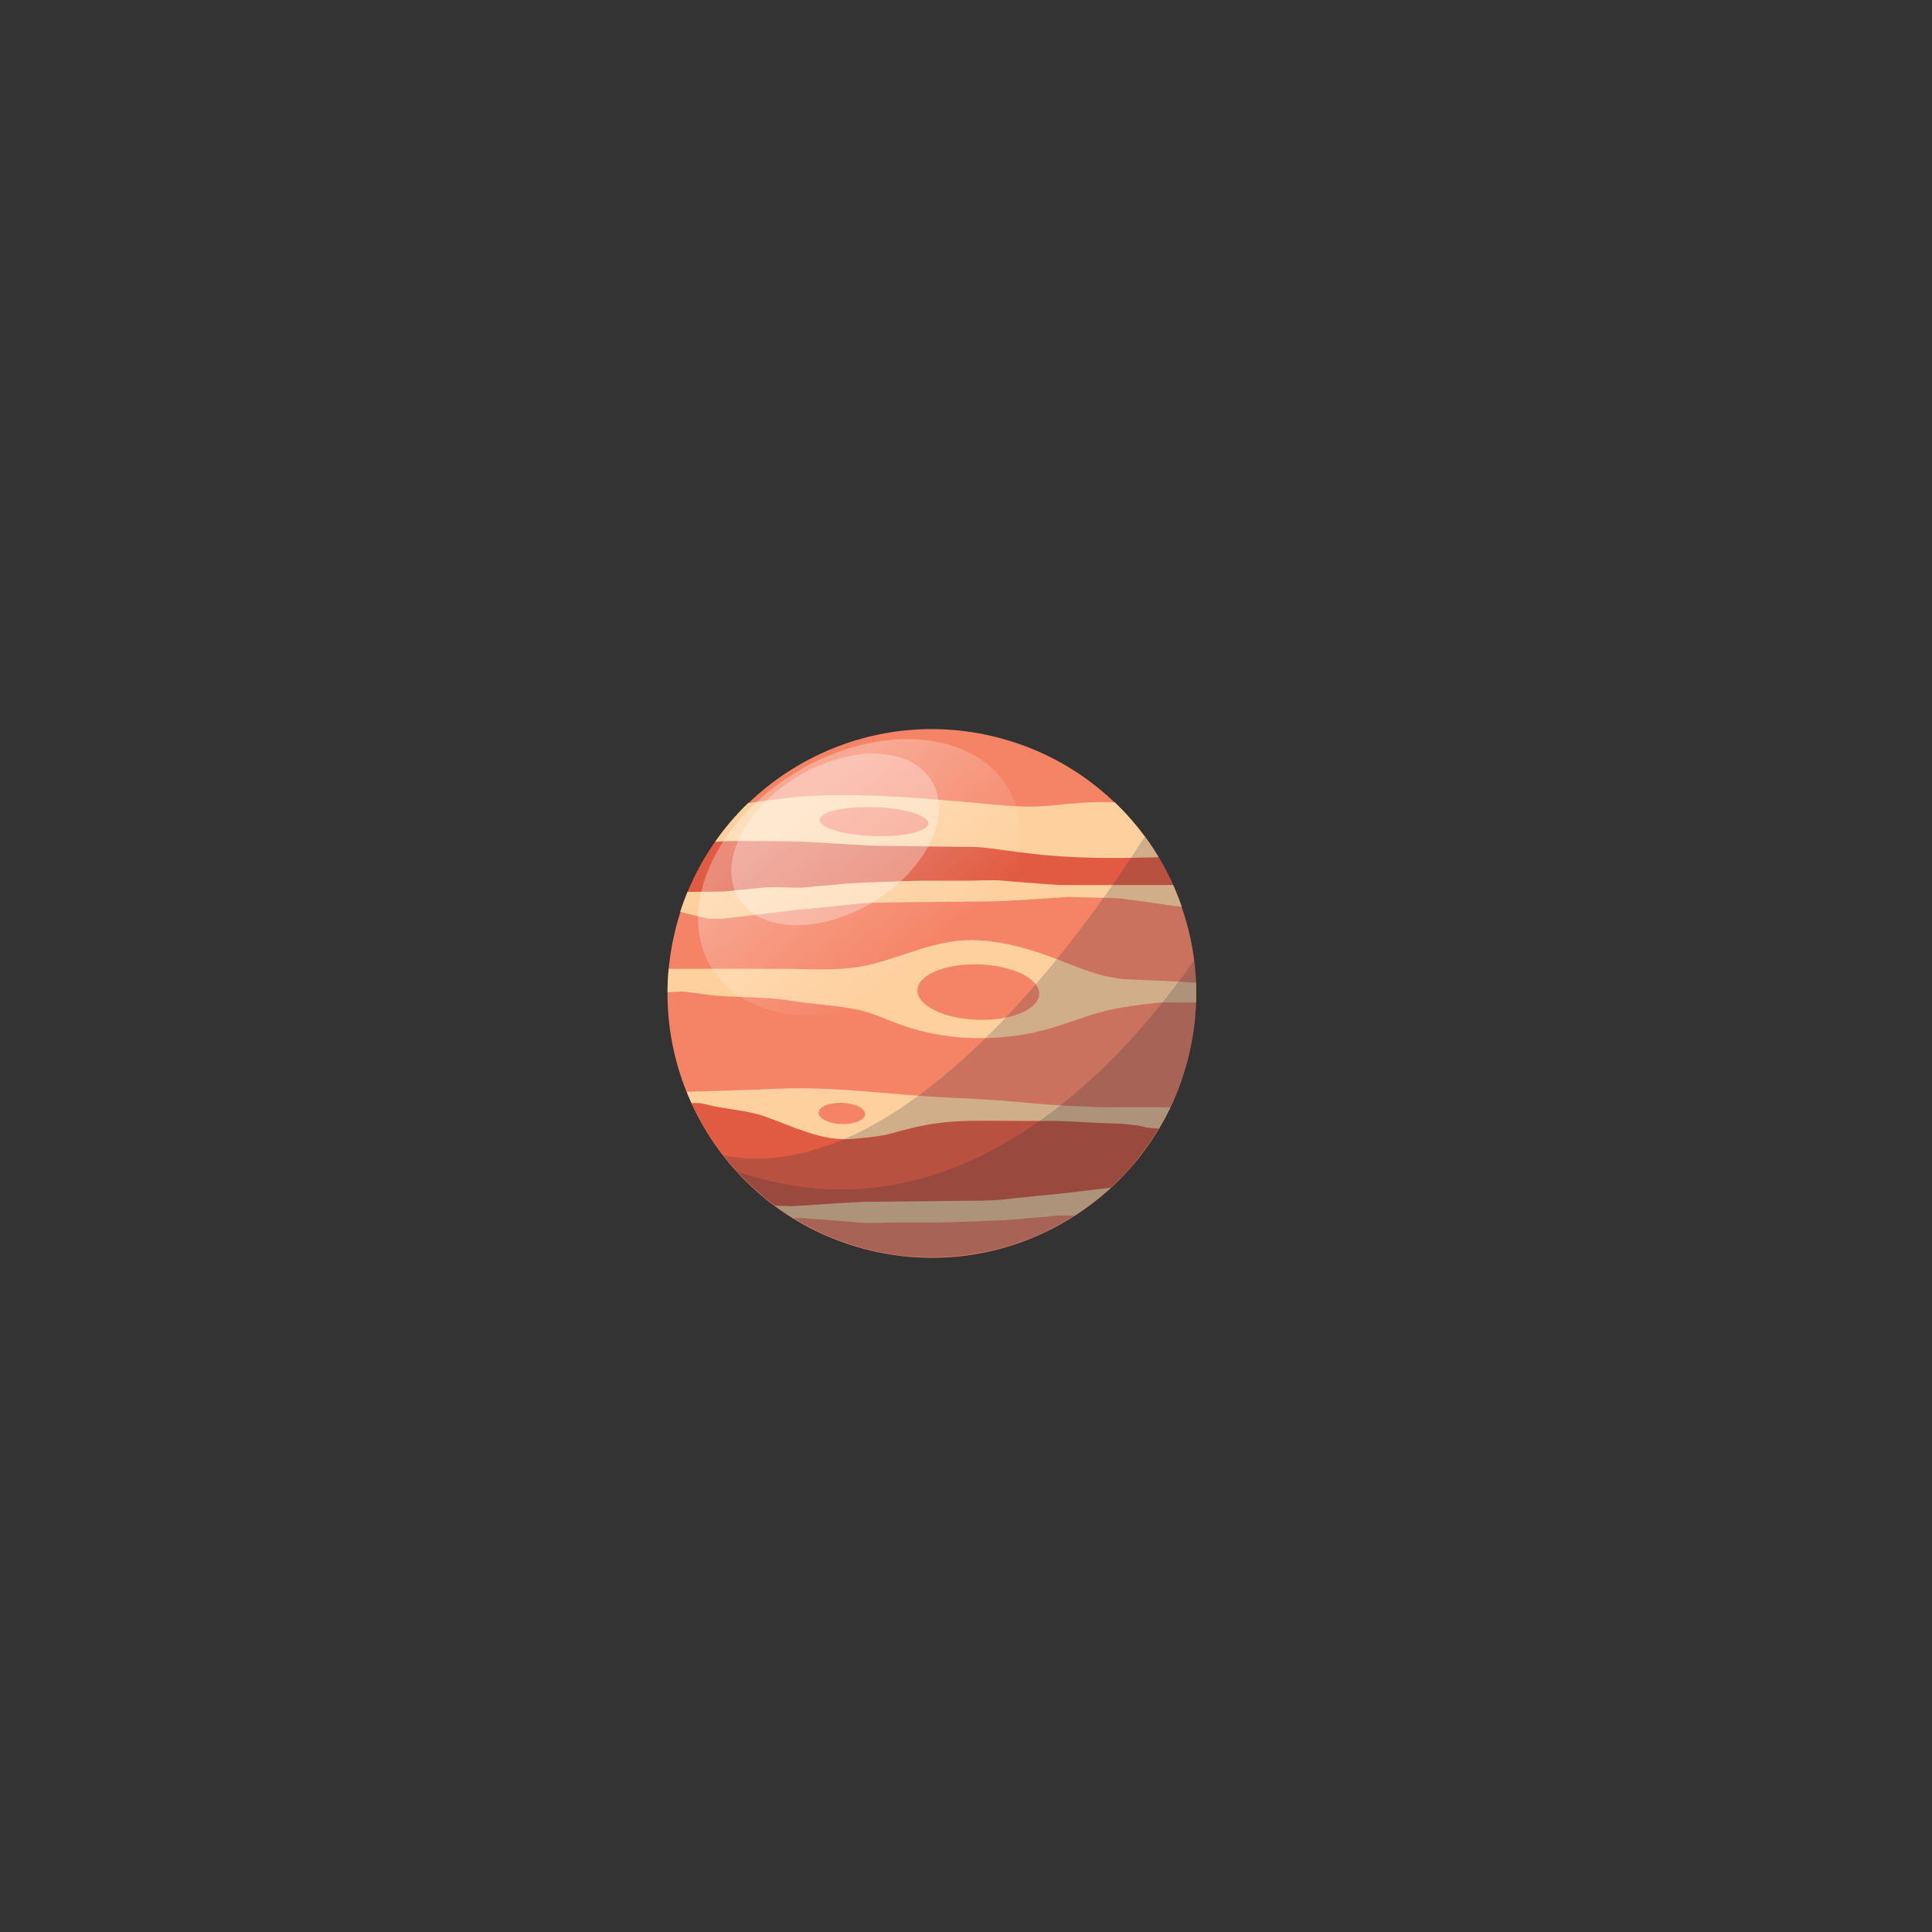 <?xml version="1.0" encoding="utf-8"?>
<!-- Generator: Adobe Illustrator 27.9.1, SVG Export Plug-In . SVG Version: 6.00 Build 0)  -->
<svg version="1.1" xmlns="http://www.w3.org/2000/svg" xmlns:xlink="http://www.w3.org/1999/xlink" x="0px" y="0px"
	 viewBox="0 0 500 500" style="enable-background:new 0 0 500 500;" xml:space="preserve">
<rect x="0" y="0" width="500" height="500" fill="#333333" stroke="none"/>
<style type="text/css">
	.st0{display:none;}
	.st1{display:inline;fill:#FFFFFF;}
	.st2{display:inline;fill:url(#SVGID_1_);}
	.st3{fill:#F58466;}
	.st4{fill:#E05B41;}
	.st5{fill:#FED09E;}
	.st6{opacity:0.2;fill:#212A3C;}
	.st7{opacity:0.3;fill:url(#SVGID_00000018214587032199167450000000029678318522013323_);}
	.st8{opacity:0.3;fill:#FFFFFF;}
	.st9{display:inline;}
	.st10{fill:#34B1E4;}
	.st11{fill:#D7DF23;}
	.st12{fill:#F9F98F;}
	.st13{display:inline;opacity:0.3;fill:url(#SVGID_00000102544699826665596200000010336949280651974559_);}
	.st14{display:inline;opacity:0.3;fill:#FFFFFF;}
	.st15{display:inline;fill:#FFC585;}
	.st16{fill:#F7941E;}
	.st17{fill:#FBB040;}
	.st18{fill:#F15A29;}
	.st19{opacity:0.3;fill:url(#SVGID_00000041270548118254016540000003453727395392030874_);}
	.st20{fill:#E6E7E8;}
	.st21{fill:#D1D3D4;}
	.st22{fill:#A7A9AC;}
	.st23{opacity:0.1;fill:#212A3C;}
	.st24{display:inline;opacity:0.5;fill:url(#SVGID_00000166642923877516839670000014549696773932484757_);}
	.st25{fill:#196EA5;}
	.st26{fill:#27AAE1;}
	.st27{fill:#5FB2E0;}
	.st28{fill:#A4DBF4;}
	.st29{fill:#0E577F;}
	.st30{display:inline;opacity:0.3;fill:url(#SVGID_00000101825907303136642260000002712811997237590424_);}
	.st31{fill:#EA3232;}
	.st32{display:inline;opacity:0.3;fill:url(#SVGID_00000066474560474296740140000010004490398822187648_);}
	.st33{display:inline;fill:#FFF4E9;}
	.st34{fill:#DB8231;}
	.st35{fill:#FFE1C5;}
	.st36{fill:#F9B673;}
	.st37{opacity:0.5;fill:url(#SVGID_00000132056618169253450930000003836902628829830072_);}
	.st38{opacity:0.4;fill:#FFFFFF;}
	.st39{display:inline;opacity:0.3;fill:url(#SVGID_00000171705597393527899600000016351178026081857931_);}
	.st40{fill:#EF4136;}
	.st41{opacity:0.3;fill:#414042;}
	.st42{display:inline;opacity:0.3;fill:url(#SVGID_00000147196829837182046710000016842636453217354640_);}
	.st43{fill:#F9FBFC;}
</style>
<g id="BACKGROUND" class="st0">
	<rect transform="matrix(-1.836970e-16 1 -1 -1.836970e-16 500 5.684342e-14)" class="st1" width="500" height="500"/>
</g>
<g id="OBJECTS">
	<g class="st0">
		<radialGradient id="SVGID_1_" cx="250" cy="250" r="250" gradientUnits="userSpaceOnUse">
			<stop  offset="0" style="stop-color:#03384A"/>
			<stop  offset="1" style="stop-color:#010F1E"/>
		</radialGradient>
		<rect class="st2" width="500" height="500"/>
	</g>
	<g>
		
			<ellipse transform="matrix(0.23 -0.973 0.973 0.23 -64.344 432.657)" class="st3" cx="241.17" cy="256.98" rx="68.41" ry="68.41"/>
		<g>
			<path class="st4" d="M253.97,288.36c-9.61,0-20.48-0.42-21.64,0c-1.16,0.42-5.28,3.17-14.57,3.17c-9.29,0-18.16-4.01-23.12-4.75
				c-4.08-0.61-12.23-2.14-16.11-2.32c5.38,12.25,14.24,22.61,25.34,29.85c10.21,0.25,21.44,0.44,26.77,0.23
				c7.71-0.29,35.17-1.71,51.18-2.54c8.19-6.06,14.97-13.9,19.78-22.95C291.92,288.87,261.99,288.36,253.97,288.36z"/>
			<path class="st4" d="M177.46,232.09h0.61c0,0,9.08,1.37,9.92,1.37c0.84,0,12.25,0,12.25,0l10.24-0.21l35.79-0.74l12.25-1.06
				c0,0,15.73-1.05,16.68-1.05c0.95,0,18.05,1.69,18.58,1.69c0.53,0,6.44-0.21,6.44-0.21l4.23-0.92
				c-2.14-5.19-4.89-10.07-8.18-14.53c-1.27-0.11-2.5-0.24-3.44-0.39c-3.38-0.53-9.71,0-12.77,0.32
				c-3.06,0.32-44.45-0.11-44.45-0.11s-3.38,0.53-4.22,0.63c-0.84,0.11-11.72-0.42-12.25-0.63c-0.53-0.21-7.92-0.95-8.34-1.06
				c-0.42-0.11-7.07-0.63-8.23-1.16c-1.16-0.53-4.01-0.63-4.01-0.63l-11.24,1.43C183.24,220.04,179.9,225.84,177.46,232.09z"/>
		</g>
		<g>
			<path class="st5" d="M183.38,237.76h3.66l18.86-2.25c0,0,14.36-1.41,16.61-1.69c2.25-0.28,7.88-0.28,7.88-0.28
				s26.18-0.28,27.59-0.28c1.41,0,18.58-1.13,18.58-1.13s10.42,0.28,11.82,0.28c1.41,0,11.26,1.41,12.95,1.69
				c0.91,0.15,2.87,0.38,4.5,0.57c-0.66-1.92-1.41-3.8-2.23-5.63c-0.44,0-0.84,0-1.14,0c-1.69,0-5.35,0-6.76,0
				c-1.41,0-2.53,0-3.66,0c-1.13,0-17.74,0-17.74,0l-4.22-0.28c0,0-7.6-0.56-10.42-0.84c-2.82-0.28-7.32,0-8.73,0
				c-1.41,0-10.98,0-12.67,0c-1.69,0-18.58,0.56-20.27,0.84c-1.69,0.28-7.04,0.56-9.01,0.84c-1.97,0.28-5.91,0-8.45,0
				c-2.53,0-4.79,0.28-4.79,0.28l-8.45,0.84l-9.37,0.11c-0.7,1.68-1.33,3.4-1.89,5.14C179.22,236.89,183.38,237.76,183.38,237.76z"
				/>
			<path class="st5" d="M275.72,308.78c0,0-14.36,1.41-16.61,1.69c-2.25,0.28-7.88,0.28-7.88,0.28s-26.18,0.28-27.59,0.28
				s-18.58,1.13-18.58,1.13s-2.05-0.06-4.46-0.12c1.54,1.13,3.13,2.21,4.76,3.21c1.2,0,1.96,0,1.96,0l4.22,0.28
				c0,0,7.6,0.56,10.42,0.84c2.82,0.28,7.32,0,8.73,0c1.41,0,10.98,0,12.67,0c1.69,0,18.58-0.56,20.27-0.84
				c1.69-0.28,7.04-0.56,9.01-0.85c1.27-0.18,3.35-0.13,5.36-0.07c3.35-2.14,6.51-4.56,9.43-7.24L275.72,308.78z"/>
			<path class="st5" d="M298.27,286.56c-5.08,0-8.75,0-11.01,0c-2.26,0-9.32-0.22-15.53-0.66c-4.55-0.32-9.09-0.84-13.64-1.15
				c-4.24-0.29-8.49-0.5-12.74-0.7c-14.61-0.68-29.45-2.95-44.06-2.29c-7.85,0.36-15.71,0.56-23.57,0.79
				c0.4,0.98,0.81,1.95,1.25,2.91c0.93,0,1.63,0,1.84,0c0.85,0,2.82,0.66,5.37,1.1c3.86,0.67,7.94,1.06,11.66,2.35
				c7.47,2.59,14.89,6.61,23.05,5.81c3.27-0.32,6.73-0.53,9.89-1.42c5.38-1.52,10.54-2.73,16.16-3.06
				c5.53-0.33,11.07-0.15,16.6-0.15c0.01,0,6.5,0,9.32,0c2.82,0,12.99,0.66,15.25,0.66c2.26,0,6.49,0.44,7.91,0.88
				c1.02,0.32,2.9,0.41,3.88,0.43c1.07-1.78,2.06-3.62,2.97-5.5C301.41,286.56,299.84,286.56,298.27,286.56z M217.77,290.9
				c-3.33-0.11-6-1.43-5.94-2.95c0.05-1.52,2.79-2.66,6.13-2.55c3.33,0.11,6,1.43,5.94,2.95
				C223.85,289.87,221.11,291.01,217.77,290.9z"/>
			<path class="st5" d="M185.07,217.86c0.45-0.03,0.92-0.06,1.41-0.09c3.94-0.28,16.05,0,19.14,0c3.1,0,18.86,1.13,22.24,1.13
				c3.38,0,17.74,0.28,23.65,0.28c5.91,0,14.64,2.53,32.09,2.82c5.64,0.09,11.25,0,16.26-0.15c-3.14-5.23-6.96-10-11.34-14.2
				c-0.05,0-0.09-0.01-0.14-0.01c-5.63-0.28-10.7,0.28-16.33,0.84c-8.16,0.84-16.33-0.56-24.49-1.13
				c-13.23-1.13-27.59-2.25-40.82-1.13c-4.41,0.38-8.78,1-13.16,1.64C190.44,210.91,187.58,214.26,185.07,217.86z M226.29,208.89
				c7.77,0.26,14.02,2.15,13.95,4.21c-0.07,2.07-6.43,3.53-14.2,3.27c-7.77-0.26-14.02-2.14-13.95-4.21
				C212.16,210.09,218.52,208.63,226.29,208.89z"/>
			<path class="st5" d="M176.62,256.62c0.84,0,4.5,0.56,6.76,0.84c6.99,0.87,14.09,0.34,21.04,1.49c5.78,0.95,11.79,1.18,17.5,2.35
				c4.05,0.82,7.81,2.75,11.7,4.09c10.98,3.78,22.93,4.22,34.25,1.75c5.5-1.2,10.71-3.35,16.1-4.95c5.33-1.58,10.74-2.09,16.23-2.75
				c0,0,5.19,0,9.31,0c0.03-0.82,0.06-1.63,0.06-2.45c0-0.88-0.03-1.75-0.07-2.62c-5.8-0.49-11.58-0.64-17.41-0.9
				c-7.98-0.36-14.81-4.02-22.19-6.56c-5.85-2.02-11.94-3.48-18.15-3.6c-9.87-0.2-18.39,4.62-27.84,6.6
				c-7.09,1.48-14.57,0.83-21.76,0.81c-8.98-0.03-17.96,0-26.95,0c-0.77,0-1.48,0-2.15,0c-0.18,2-0.29,4.02-0.29,6.06
				C174.75,256.68,176.34,256.62,176.62,256.62z M253.43,249.58c8.7,0.29,15.65,3.74,15.52,7.7c-0.13,3.96-7.29,6.94-16,6.65
				c-8.7-0.29-15.65-3.74-15.52-7.7C237.57,252.27,244.73,249.29,253.43,249.58z"/>
		</g>
		<path class="st6" d="M187.2,299.02c15.75,20.19,42.24,30.67,68.89,24.71c36.87-8.24,60.08-44.81,51.83-81.68
			c-2.13-9.55-6.18-18.17-11.63-25.58C279.8,242.47,233.27,307.8,187.2,299.02z"/>
		<path class="st6" d="M190.71,303.15c16,17.46,40.62,26.12,65.39,20.59c34.73-7.76,57.33-40.67,52.94-75.27
			C290.66,274.93,247.99,323.03,190.71,303.15z"/>
		
			<linearGradient id="SVGID_00000020359585219823317880000015188983321068777863_" gradientUnits="userSpaceOnUse" x1="95.033" y1="120.533" x2="122.638" y2="171.328" gradientTransform="matrix(0.818 -0.142 0.165 0.836 109.929 121.333)">
			<stop  offset="0" style="stop-color:#FFFFFF"/>
			<stop  offset="1" style="stop-color:#FFFFFF;stop-opacity:0"/>
		</linearGradient>
		<path style="opacity:0.3;fill:url(#SVGID_00000020359585219823317880000015188983321068777863_);" d="M260.77,203.76
			c9.1,14.99-0.69,37.57-21.88,50.43c-21.18,12.86-45.73,11.14-54.83-3.85c-9.1-14.99,0.69-37.57,21.88-50.43
			C227.11,187.04,251.66,188.77,260.77,203.76z"/>
		<path class="st8" d="M241.11,202.08c5.44,8.95-1.34,23-15.14,31.38c-13.8,8.38-29.4,7.92-34.83-1.04
			c-5.44-8.95,1.34-23,15.14-31.38C220.08,192.66,235.67,193.13,241.11,202.08z"/>
	</g>
	<g class="st0">
		<g class="st9">
			<path class="st10" d="M291.69,119.83c0,24.41-19.79,44.19-44.19,44.19c-24.41,0-44.2-19.79-44.2-44.19
				c0-24.41,19.79-44.19,44.2-44.19C271.9,75.64,291.69,95.43,291.69,119.83z"/>
			<g>
				<path class="st11" d="M250.29,148.45c1.36-2.41-0.15-7.38-0.15-8.59c0-1.21-6.78-4.52-8.44-5.12c-1.66-0.6-2.41,0.3-2.41,0.3
					s-9.79,2.86-11,4.82c-1.21,1.96-8.89-1.96-9.19-3.77c-0.3-1.81-2.11-7.23-2.26-7.84c-0.15-0.6-8.14-6.18-9.04-6.33
					c-0.42-0.07-2.28,0.59-4.34,1.62c1.74,20.85,17.94,37.57,38.55,40.12c0.15-2.6-0.24-5.01-0.01-8.14
					c0.3-4.07,0.75-2.26,3.77-3.77C248.79,150.26,248.94,150.86,250.29,148.45z"/>
				<path class="st11" d="M258.68,152.27c-0.61,1.37-0.55,2.52,1.1,3.03c1.21,0.37,2.3-0.03,3.47-0.3c1.02-0.24,2.39,0.05,3.22-0.68
					c2.51-2.18,0.45-4.17-1.65-5.68c-0.66-0.47-1.35-0.9-2.02-1.37C259.88,145.23,259.37,150.7,258.68,152.27z"/>
				<path class="st11" d="M270.48,82.08c-2.53,3.68-4.63,8.44-2.71,12.58c3.77,8.14,9.79,4.82,4.67,16.57
					c-5.12,11.75-8.89,6.63-8.29,18.23c0.6,11.6,2.71,18.53,6.63,18.38s4.97-15.82,15.22-14.31c1.22,0.18,2.29,0.47,3.23,0.81
					c1.58-4.55,2.45-9.43,2.45-14.51C291.69,103.85,283.2,89.85,270.48,82.08z"/>
				<path class="st11" d="M218.5,92.71c3.62,2.11,4.37,1.96,9.04,8.44c4.67,6.48-1.51,7.98-3.01,13.56
					c-1.51,5.58-1.21,9.49,0.9,11.3c2.11,1.81,15.07,1.05,14.16-3.31c-0.9-4.37-1.05-10.25-1.05-15.37s3.77-1.81,8.74-3.92
					c4.97-2.11,4.07-11,4.07-12.66c0-1.66-4.07-7.99-7.08-9.79c-1.27-0.76-3.4-2.6-5.43-4.46c-10.31,2.05-19.32,7.68-25.69,15.54
					C214.61,92.42,216.54,91.56,218.5,92.71z"/>
				<path class="st11" d="M265.54,104.32c-0.86-1.17-2.32-1.7-3.74-1.68c-0.5,0.01-1,0.09-1.47,0.24c-2.11,0.67-3.4,2.85-3.66,4.99
					c-0.22,1.82,0.75,8.29,0.9,8.89c0.15,0.6,0.3,2.26,0.15,3.47c-0.08,0.65,1.74-0.25,1.93-0.34c1.17-0.56,2.3-1.18,2.98-2.32
					c0.76-1.27,0.91-2.8,1.48-4.15C265.29,110.67,267.63,107.19,265.54,104.32z"/>
			</g>
			<g>
				<path class="st12" d="M284.24,126.6c1.02-0.4,1.67-0.68,1.95-1.82c0.58-2.28-0.66-4.85-2.32-6.37
					c-0.96-0.89-2.21-1.36-3.54-1.19c-0.42,0.06-0.84,0.16-1.27,0.3c-1.79,0.59-3.6,1.87-4.6,3.29c-1.04,1.49-0.78,3.34-0.82,5.07
					c-0.03,1.26-0.1,2.51-0.22,3.76c-0.11,1.18-1.42,3.25,0.15,3.91c3.3,1.39,4.48-2.25,6.41-4.28
					C281.12,128.08,282.72,127.21,284.24,126.6z"/>
				<path class="st12" d="M275.41,85.58c-0.75,1.15-1.27,2.63-1.52,3.68c-0.53,2.17,1.21,5.02,3.23,5.8
					c1.72,0.66,1.14,2.27,0.83,3.7c-0.45,2.09-1.21,4.15-1.21,6.31c0,2.39,0.13,3.54,2.81,3.64c1.12,0.04,2.35,0.16,2.79-1.07
					c0.5-1.36,0.23-3.07-0.03-4.46c-0.23-1.21-0.08-1.66,0.3-2.79c0.33-0.98,0.75-2.04,0.75-3.09c0-0.83-0.9-2.11-1.28-3.24
					c-0.3-0.89-0.17-0.94-0.37-2.18C279.83,89.58,277.72,87.46,275.41,85.58z"/>
				<path class="st12" d="M242.32,140.51c-1.34-0.06-2.55,0.71-3.79,1.09c-0.8,0.25-1.61,0.48-2.41,0.72
					c-0.68,0.2-1.35,0.41-2.02,0.65c-2.92,1.03-5.75,2.59-7.17,5.47c-0.55,1.11,3.49,1.32,3.93,1.35c2.07,0.14,4.07-0.44,6.1-0.75
					c2.12-0.32,4.27-0.39,6.38-0.79c1.86-0.34,3.19-1.39,3.67-3.28C247.69,142.28,244.7,140.62,242.32,140.51z"/>
				<path class="st12" d="M233.79,91.11c-0.42-0.11-1.09-0.69-1.51-0.66c-2.2,0.15-0.75,3.71,0.01,4.53
					c1.32,1.41,2.9,2.99,4.88,1.49c0.81-0.6,1.63,0.33,2.32,0.7c0.33,0.18,2.56,1.38,2.91,1.1c0.93-0.73,2.05-1.41,2.71-2.41
					c1.54-2.32,1.12-5.59,0.2-8.04c-0.95-2.54-3.65-4.59-6.05-5.66c-0.45-0.2-0.92-0.28-1.37-0.25c-1.75,0.1-2.88,1.74-2.33,3.41
					c0,0.01,0.61,1.81,1.51,3.21c0.91,1.41,0,1.61-0.1,2.21C236.83,91.66,234.35,91.25,233.79,91.11z"/>
			</g>
		</g>
		<g class="st9">
			<path class="st6" d="M213.2,147.7c8.1,9.96,20.45,16.32,34.29,16.32c24.41,0,44.19-19.79,44.19-44.19
				c0-9.92-3.26-19.07-8.78-26.44C271.16,111.49,242.32,150.44,213.2,147.7z"/>
			<path class="st6" d="M216.41,151.25c7.98,7.9,18.96,12.78,31.08,12.78c24.41,0,44.19-19.79,44.19-44.19
				c0-1.63-0.09-3.24-0.27-4.82C278.75,132.61,251.97,161.09,216.41,151.25z"/>
		</g>
		
			<linearGradient id="SVGID_00000181781068682153899550000011367900032507954061_" gradientUnits="userSpaceOnUse" x1="145.379" y1="-12.986" x2="163.213" y2="19.83" gradientTransform="matrix(0.818 -0.142 0.165 0.836 109.929 121.333)">
			<stop  offset="0" style="stop-color:#FFFFFF"/>
			<stop  offset="1" style="stop-color:#FFFFFF;stop-opacity:0"/>
		</linearGradient>
		<path style="display:inline;opacity:0.3;fill:url(#SVGID_00000181781068682153899550000011367900032507954061_);" d="M261.16,86.7
			c5.88,9.68-0.45,24.27-14.13,32.58c-13.69,8.31-29.55,7.2-35.43-2.49c-5.88-9.68,0.45-24.27,14.13-32.58
			C239.41,75.91,255.28,77.02,261.16,86.7z"/>
		<path class="st14" d="M248.45,85.62c3.51,5.78-0.87,14.86-9.78,20.27c-8.92,5.41-18.99,5.11-22.5-0.67
			c-3.51-5.78,0.87-14.86,9.78-20.28C234.87,79.54,244.94,79.84,248.45,85.62z"/>
	</g>
	<g class="st0">
		<path class="st15" d="M250.16,248.83c-62.94,8.33-112.71,28.46-111.15,44.97c1.56,16.5,53.86,23.13,116.8,14.81
			c62.95-8.33,112.71-28.46,111.15-44.96C365.4,247.14,313.11,240.51,250.16,248.83z M254.07,300.92
			c-38.55,5.1-80.25,2.89-81.58-11.25c-1.34-14.13,38.91-27.18,77.46-32.29c38.55-5.09,80.24-2.89,81.58,11.25
			C332.87,282.77,292.62,295.82,254.07,300.92z"/>
		<g class="st9">
			<g>
				<path class="st16" d="M321.49,267.78c0,40.75-31,73.78-69.25,73.78c-38.24,0-69.25-33.03-69.25-73.78
					c0-40.75,31-73.78,69.25-73.78C290.48,194,321.49,227.03,321.49,267.78z"/>
				<g>
					<path class="st17" d="M283.31,229.23c-3.33-0.98-6.77-1.36-10.16-1.99c-7.65-1.42-15.41-3.21-23.22-2.98
						c-3.75,0.11-21.77,1.44-19.06,9.34c0.88,2.57,4.38,3.44,6.5,4.29c5.39,2.16,11.27,3.16,17.01,2.28
						c3.78-0.58,7.34-2.38,11.18-2.54c4.44-0.19,8.89-0.26,13.34-0.3c0.95-0.01,4.47,0.26,7.56,0c2.88-0.25,5.37-0.96,5.01-2.79
						C290.85,231.49,285.66,229.92,283.31,229.23z"/>
					<path class="st4" d="M308.44,224.69c-12.57-18.58-33.05-30.69-56.2-30.69c-20.09,0-38.18,9.13-50.82,23.69
						c15.23-0.6,30.57-0.77,45.44-4.45c4.05-1.01,8.12-2.34,12.35-2.2c9.64,0.32,18.44,4.87,27.23,8.44
						C292.41,221.91,301.1,225.39,308.44,224.69z"/>
					<path class="st4" d="M303.94,280.7c-2.58-0.29-5.38-1.06-7.97-0.45c-1.8,0.42-5.19,2.6-2.61,4.66
						c0.69,0.55,2.62,0.67,3.46,0.84c5.58,1.15,11.41,2.08,17.06,2.79c1.56,0.2,3.13,0.31,4.7,0.38c0.77-2.75,1.39-5.58,1.86-8.45
						C314.96,281.12,309.43,281.32,303.94,280.7z"/>
					<path class="st4" d="M306.7,298.14c-2.76-0.07-29.8-5.16-30.69-1.54c-0.75,3.08-2.99,10.38-3.74,12.3
						c-0.75,1.92-7.49,4.23-7.49,4.23s-3.74-0.38-8.98,0.77c-17.13,3.77-33.33-23.89-49.4-11.53c-3,2.31-10.11,1.54-13.1,2.69
						c-0.25,0.1-0.48,0.16-0.69,0.22c12.05,21.71,34.24,36.29,59.63,36.29c27.77,0,51.7-17.42,62.74-42.55
						C312.47,298.55,309.71,298.22,306.7,298.14z"/>
					<path class="st17" d="M237.64,283.24c-3.95-0.09-8.13-1.21-12.04-0.19c-2.3,0.6-6.16,2.72-2.77,5.06
						c2.1,1.45,5.18,0.69,7.54,1.2c2.98,0.64,5.79,1.96,8.54,3.29c6.01,2.9,11.47,5.48,18.28,3.67c4.53-1.21,8.66-2.17,11.61-6.41
						c1.64-2.35,2.33-6.24,4.71-7.93c-3.23-2-7.35-0.52-10.74,0.22C254.56,283.95,245.97,283.44,237.64,283.24z"/>
					<path class="st18" d="M202.09,238.01c2.59-0.14,5.47,0.16,7.94-0.88c1.71-0.71,4.75-3.43,1.89-5.04
						c-0.76-0.43-2.68-0.22-3.54-0.25c-5.48-0.2-11.15-0.16-16.65,0.05c-1.43,2.72-2.69,5.56-3.79,8.48
						C192.58,239.14,197.31,238.28,202.09,238.01z"/>
					<path class="st18" d="M186.93,264.32c4.86,1.15,5.24,0.39,11.6,2.31c6.36,1.92,16.1,1.92,17.59,2.3
						c1.5,0.38,4.49,0.38,5.62,0.38c1.12,0,10.11,0,13.1,0c2.99,0,21.33,0,22.83,0c1.5,0,11.23-0.77,14.22-1.15
						c3-0.38,10.48-0.77,10.48-0.77s0.75,0,8.61-1.15c7.86-1.15,16.47-2.69,19.83-0.77c1.87,1.07,6.62,1.54,10.66,1.95
						c-0.02-4.1-0.36-8.11-0.98-12.02l-17.54-4.91l-17.59,1.54c0,0-9.73,5.38-12.35,6.15c-2.62,0.77-6.36,0.38-8.24,0.38
						c-1.87,0-11.97-0.77-11.97-0.77s-7.49-1.92-14.22-1.92c-6.74,0-22.08-0.77-24.33,0c-2.25,0.77-7.49,0.77-8.61,0.77
						c-0.99,0-16.89,0-21.86,0c-0.34,2.37-0.57,4.77-0.69,7.21C184.08,263.8,185.23,263.92,186.93,264.32z"/>
				</g>
				<path class="st17" d="M230.96,245.92c0,1.83-3.89,3.31-8.7,3.31c-4.81,0-8.7-1.48-8.7-3.31c0-1.83,3.89-3.31,8.7-3.31
					C227.07,242.61,230.96,244.09,230.96,245.92z"/>
				<path class="st17" d="M304.67,272.58c0,1.17-2.48,2.11-5.54,2.11s-5.55-0.95-5.55-2.11c0-1.17,2.48-2.11,5.55-2.11
					S304.67,271.42,304.67,272.58z"/>
				<path class="st17" d="M205.67,277.19c0,1.17-2.48,2.11-5.55,2.11c-3.06,0-5.54-0.95-5.54-2.11c0-1.16,2.48-2.11,5.54-2.11
					C203.19,275.08,205.67,276.03,205.67,277.19z"/>
				<path class="st17" d="M310.73,241.94c0,1.01-2.14,1.82-4.79,1.82c-2.65,0-4.79-0.82-4.79-1.82c0-1.01,2.14-1.82,4.79-1.82
					C308.59,240.11,310.73,240.93,310.73,241.94z"/>
				<path class="st17" d="M268.36,304.57c0,1.01-2.15,1.82-4.79,1.82c-2.65,0-4.79-0.82-4.79-1.82c0-1.01,2.14-1.82,4.79-1.82
					C266.21,302.75,268.36,303.57,268.36,304.57z"/>
				<path class="st17" d="M212.63,223.3c0,1.01-2.15,1.82-4.79,1.82c-2.65,0-4.79-0.82-4.79-1.82c0-1.01,2.14-1.82,4.79-1.82
					C210.49,221.48,212.63,222.29,212.63,223.3z"/>
			</g>
			<g>
				<path class="st6" d="M198.64,314.48c12.7,16.53,31.99,27.08,53.6,27.08c38.25,0,69.25-33.03,69.25-73.78
					c0-16.72-5.23-32.13-14.02-44.5C287.6,255.22,243.56,316.4,198.64,314.48z"/>
				<path class="st6" d="M204.71,321.41c12.4,12.48,29.12,20.15,47.53,20.15c38.25,0,69.25-33.03,69.25-73.78
					c0-2.38-0.12-4.73-0.32-7.06C300.18,290.72,258.92,335.01,204.71,321.41z"/>
			</g>
			
				<linearGradient id="SVGID_00000168817152331432906650000010311222941785146287_" gradientUnits="userSpaceOnUse" x1="106.082" y1="133.875" x2="137.038" y2="190.837" gradientTransform="matrix(0.818 -0.142 0.165 0.836 109.929 121.333)">
				<stop  offset="0" style="stop-color:#FFFFFF"/>
				<stop  offset="1" style="stop-color:#FFFFFF;stop-opacity:0"/>
			</linearGradient>
			<path style="opacity:0.3;fill:url(#SVGID_00000168817152331432906650000010311222941785146287_);" d="M276.98,212
				c9.85,17.29-0.75,43.34-23.69,58.18c-22.94,14.84-49.52,12.85-59.37-4.44c-9.85-17.29,0.75-43.34,23.68-58.17
				C240.55,192.73,267.13,194.72,276.98,212z"/>
			<path class="st8" d="M255.7,210.07c5.89,10.33-1.46,26.54-16.4,36.2c-14.94,9.67-31.82,9.13-37.71-1.2
				c-5.89-10.33,1.45-26.54,16.4-36.2C232.93,199.21,249.81,199.74,255.7,210.07z"/>
		</g>
		<path class="st15" d="M366.96,263.64c-0.88-9.31-17.92-15.48-43.9-17.59c0.25,4.61,0.22,9.26-0.11,13.86
			c5.1,2.15,8.23,5.03,8.58,8.73c1.34,14.14-38.91,27.19-77.46,32.28c-38.55,5.1-80.25,2.89-81.58-11.25
			c-0.31-3.31,1.68-6.56,5.37-9.66c-1.41-4.28-1.76-9.3-1.66-13.99c-23.57,8.67-38.03,18.77-37.18,27.79
			c1.56,16.5,53.86,23.13,116.8,14.81C318.76,300.28,368.52,280.15,366.96,263.64z"/>
	</g>
	<g class="st0">
		<g class="st9">
			
				<ellipse transform="matrix(0.973 -0.23 0.23 0.973 -49.026 60.701)" class="st20" cx="236.15" cy="240.88" rx="43.76" ry="43.76"/>
			<g>
				<path class="st21" d="M241.37,253.54c0,5.95,4.82,10.77,10.77,10.77c5.95,0,10.77-4.82,10.77-10.77s-4.82-10.77-10.77-10.77
					C246.19,242.77,241.37,247.6,241.37,253.54z"/>
				<path class="st22" d="M261.82,220.77c0-3.34-2.71-6.06-6.06-6.06c-3.35,0-6.06,2.71-6.06,6.06c0,3.35,2.71,6.06,6.06,6.06
					C259.1,226.83,261.82,224.12,261.82,220.77z"/>
				<path class="st21" d="M265.9,244.46c0,6.65,4.22,12.3,10.11,14.48c2.5-5.51,3.9-11.61,3.9-18.05c0-4.01-0.55-7.88-1.56-11.57
					C271.25,230.7,265.9,236.95,265.9,244.46z"/>
				<path class="st21" d="M206.82,251.99c0-1.35-1.09-2.44-2.44-2.44c-1.35,0-2.44,1.09-2.44,2.44c0,1.35,1.09,2.44,2.44,2.44
					C205.73,254.43,206.82,253.34,206.82,251.99z"/>
				<path class="st21" d="M264.26,233.69c0-1.35-1.09-2.44-2.44-2.44c-1.35,0-2.44,1.09-2.44,2.44c0,1.35,1.09,2.44,2.44,2.44
					C263.17,236.13,264.26,235.03,264.26,233.69z"/>
				<path class="st21" d="M209.35,262.97c0,3.35,2.71,6.06,6.06,6.06c3.35,0,6.06-2.71,6.06-6.06s-2.71-6.06-6.06-6.06
					C212.07,256.91,209.35,259.62,209.35,262.97z"/>
				<path class="st21" d="M232.66,211.6c0,2.14,1.73,3.87,3.87,3.87c2.14,0,3.87-1.73,3.87-3.87c0-2.14-1.73-3.87-3.87-3.87
					C234.39,207.73,232.66,209.46,232.66,211.6z"/>
				<path class="st22" d="M250.47,282.23c-1.25-7.28-7.57-12.82-15.2-12.82c-7.42,0-13.61,5.24-15.1,12.21
					c4.95,1.95,10.34,3.02,15.98,3.02C241.17,284.64,245.98,283.78,250.47,282.23z"/>
				<path class="st22" d="M211.41,239.87c4.55,0,8.25-3.69,8.25-8.25c0-4.55-3.69-8.25-8.25-8.25c-4.55,0-8.25,3.69-8.25,8.25
					C203.17,236.18,206.86,239.87,211.41,239.87z"/>
				<path class="st21" d="M236.96,232.55c0-1.35-1.09-2.44-2.44-2.44c-1.35,0-2.44,1.09-2.44,2.44c0,1.35,1.09,2.44,2.44,2.44
					C235.86,234.99,236.96,233.9,236.96,232.55z"/>
				<path class="st21" d="M229.21,249.89c-2.14,0-3.87,1.73-3.87,3.87c0,2.14,1.73,3.87,3.87,3.87c2.14,0,3.87-1.73,3.87-3.87
					C233.08,251.62,231.34,249.89,229.21,249.89z"/>
			</g>
		</g>
		<g class="st9">
			<path class="st23" d="M271.53,215.14c-12.05,18.34-39.31,54.5-67.52,55.42c7.99,8.66,19.44,14.08,32.15,14.08
				c24.17,0,43.76-19.59,43.76-43.76C279.91,231.26,276.79,222.36,271.53,215.14z"/>
			<path class="st23" d="M279.82,238.23c-12.84,17.28-37.73,42.61-70.46,37.24c7.4,5.74,16.69,9.17,26.79,9.17
				c24.17,0,43.76-19.59,43.76-43.76C279.91,239.99,279.88,239.11,279.82,238.23z"/>
		</g>
		
			<linearGradient id="SVGID_00000133523137838074962540000012582305054374065305_" gradientUnits="userSpaceOnUse" x1="104.633" y1="124.73" x2="122.177" y2="157.013" gradientTransform="matrix(0.818 -0.142 0.165 0.836 109.929 121.333)">
			<stop  offset="0" style="stop-color:#FFFFFF"/>
			<stop  offset="1" style="stop-color:#FFFFFF;stop-opacity:0"/>
		</linearGradient>
		<path style="display:inline;opacity:0.5;fill:url(#SVGID_00000133523137838074962540000012582305054374065305_);" d="
			M249.91,207.63c5.79,9.53-0.44,23.88-13.9,32.05c-13.46,8.18-29.07,7.08-34.85-2.45c-5.79-9.53,0.44-23.88,13.9-32.05
			C228.52,197.01,244.12,198.11,249.91,207.63z"/>
		<path class="st14" d="M237.41,206.57c3.45,5.69-0.85,14.62-9.62,19.95c-8.77,5.33-18.68,5.03-22.14-0.66
			c-3.46-5.69,0.85-14.62,9.62-19.95C224.05,200.58,233.96,200.88,237.41,206.57z"/>
	</g>
	<g class="st0">
		<g class="st9">
			<g>
				<path class="st25" d="M319.16,261.59c-0.55,38.19-31.96,68.71-70.16,68.16c-38.2-0.55-68.71-31.96-68.16-70.16
					c0.55-38.2,31.96-68.71,70.16-68.16C289.2,191.98,319.71,223.39,319.16,261.59z"/>
				<g>
					<path class="st26" d="M318.97,255.62c-5.23,0.14-10.43,0.1-15.56-1.23c-8.68-2.25-16.48-7.04-25.23-9.09
						c-11.84-2.78-24.45-3.18-36.52-2.01c-11.93,1.16-23.05,6.29-34.95,7.6c-8.33,0.92-16.78,0.47-25.2,0.08
						c-0.39,2.82-0.64,5.69-0.68,8.62c-0.02,1.48,0.02,2.95,0.09,4.42c3.65,0.05,7.3,0.11,10.95,0.16
						c18.22,0.26,35.81,6.62,53.86,8.59c12.38,1.35,24.88,0.43,37.25-0.68c5.32-0.48,9.82-3.74,15.09-4.24
						c4.5-0.43,9.02-0.49,13.54-0.59c0.53-0.01,3.59,0.01,7.21,0c0.18-1.87,0.31-3.75,0.33-5.65
						C319.19,259.58,319.11,257.59,318.97,255.62z"/>
					<path class="st26" d="M314,286.83c-3.06,0.57-7.39,1.46-9.22,2.26c-2.96,1.3-12.92,2.84-15.88,3.81
						c-2.96,0.97-7.36,0.23-7.36,0.23s-21.34-0.31-22.44-0.32c-1.1-0.02-13.21-2.21-16.13-3.94c-2.92-1.72-10.27-2.17-10.27-2.17
						l-23.86-3.71l-23.39,2.42c2.45,6.37,5.82,12.29,9.95,17.6c7.08,0.17,14.03,1.21,17.92,1.26c4.05,0.06,12.86,1.2,17.26,2.27
						c4.4,1.07,8.09,0.46,9.93,0.48c1.84,0.03,18.4-0.41,33.5-0.86c15.09-0.46,8.83,0.13,11.78-0.5c2.95-0.63,7.72,0.11,11.4,0.16
						c2.78,0.04,3.88,0.06,5.2-0.07C307.21,300.16,311.14,293.78,314,286.83z"/>
					<path class="st26" d="M190.36,225.57c10.84-2.93,28.49-5.99,45.45-1.48c27.12,7.22,34.87,5.53,44.47,3.52
						c9.6-2.02,15.49-2.29,17.7-2.26c1.23,0.02,6.87,0.1,11.65,0.17c-3.18-5.39-7.08-10.31-11.55-14.64
						c-1.46-0.17-2.87-0.3-3.93-0.32c-3.31-0.05-9.19-0.49-14.71-0.93c-5.51-0.44-16.53-2.04-18.37-2.06
						c-1.84-0.03-1.83-0.39-9.19-0.85c-7.35-0.46-19.46-2.79-24.61-3.23c-4.97-0.42-8.58-1.48-13.8-1.62
						C203.99,207.78,196.04,215.92,190.36,225.57z"/>
				</g>
				<path class="st27" d="M285.53,258.71c-0.08,5.49-12.08,9.76-26.81,9.55c-14.73-0.21-26.61-4.83-26.53-10.32
					c0.08-5.49,12.08-9.76,26.81-9.55C273.74,248.61,285.61,253.23,285.53,258.71z"/>
				<path class="st28" d="M273.76,258.54c-0.04,3.06-6.75,5.45-14.98,5.33c-8.23-0.12-14.86-2.7-14.82-5.76
					c0.04-3.06,6.75-5.45,14.98-5.33C267.17,252.9,273.81,255.48,273.76,258.54z"/>
				<path class="st27" d="M279.48,219.06c-0.12,3.33-7.46,5.76-16.4,5.44c-8.93-0.32-16.08-3.29-15.96-6.61
					c0.12-3.33,7.46-5.76,16.4-5.44C272.46,212.77,279.6,215.73,279.48,219.06z"/>
				<path class="st28" d="M272.34,218.8c-0.07,1.86-4.17,3.22-9.16,3.04c-4.99-0.18-8.98-1.84-8.91-3.69
					c0.07-1.86,4.17-3.22,9.16-3.04C268.42,215.28,272.41,216.94,272.34,218.8z"/>
				<path class="st28" d="M224.04,213.27c-0.05,1.44-3.24,2.5-7.12,2.36c-3.88-0.14-6.98-1.43-6.92-2.87
					c0.05-1.44,3.24-2.5,7.12-2.36C220.99,210.54,224.09,211.83,224.04,213.27z"/>
				<path class="st27" d="M215.07,259.07c-0.02,1.68-6.06,2.95-13.47,2.84c-7.42-0.11-13.41-1.55-13.38-3.23
					c0.02-1.68,6.06-2.95,13.47-2.84C209.1,255.95,215.09,257.4,215.07,259.07z"/>
				<path class="st27" d="M298.33,299.28c-0.02,1.49-5.37,2.62-11.95,2.52c-6.58-0.09-11.89-1.38-11.87-2.86
					c0.02-1.49,5.37-2.62,11.95-2.52C293.04,296.51,298.35,297.79,298.33,299.28z"/>
				<path class="st28" d="M240.43,295.9c-0.06,2.07-7.53,3.55-16.7,3.29c-9.17-0.25-16.55-2.14-16.49-4.21
					c0.06-2.07,7.54-3.54,16.7-3.29C233.1,291.94,240.48,293.83,240.43,295.9z"/>
			</g>
			<path class="st29" d="M317.13,277.22c-0.36,1.48-0.77,2.94-1.22,4.38c-1.91-0.04-3.82-0.04-5.73,0.05
				c-4.32,0.23-8.36,1.56-12.61,2.17c-5.88,0.85-12.43,1.66-18.37,1.65c-4.09,0-8.16-0.54-12.22-0.92c-3.43-0.32-7.14,0.1-10.5-0.7
				c-6.56-1.55-13.61-2.84-20.3-3.69c-8.32-1.06-16.79-2.78-25.13-3.4c-5.7-0.42-11.7-0.81-17.4-0.83
				c-3.4-0.01-6.77,0.06-10.16,0.12c-0.3,0-0.6,0.01-0.9,0.01c-0.18-0.8-0.37-1.6-0.52-2.42c5.82,0.01,11.83,0.71,17.48,1.08
				c11.46,0.75,22.9,1.79,34.38,2.1c5.98,0.16,11.58,1.77,17.47,2.6c4.14,0.59,7.94,1.18,12.1,0.97c6.54-0.32,13.07,0.06,19.61,0.22
				c6.01,0.15,11.91-0.49,17.89-0.56C306.46,280.02,311.83,278.57,317.13,277.22z M203.7,237.48c4.74-0.65,8.89-1.38,13.73-1.29
				c8.81,0.17,17.61,0.36,26.42,0.59c13.66,0.35,27.33-1.05,40.9,1.21c4.67,0.78,9.16,2.48,13.91,2.85
				c5.48,0.43,11.77-0.99,17.11,0.28c0.15,0.04,0.38,0.07,0.64,0.1c-0.52-1.79-1.13-3.55-1.79-5.27
				c-15.08,0.21-30.32-0.75-45.26-2.32c-7.93-0.83-15.9-1.97-23.86-2.44c-16.14-0.95-32.3-0.45-48.46-0.64
				c-3.09-0.04-6.17-0.1-9.26-0.19c-1.62,3.33-2.97,6.81-4.05,10.41C190.4,239.93,197.07,238.4,203.7,237.48z M229.03,194.68
				l10.85,2.48c0,0,7.54,0.29,8.28,0.3c0.74,0.01,11.94,1.28,13.04,1.48c1.1,0.2,10.63,2.54,11.37,2.56
				c0.74,0.01,6.61,0.65,7.9,0.67c1.08,0.01,5.61,0.34,7.39,0.55c-10.61-6.95-23.24-11.09-36.86-11.28
				C243.33,191.32,235.95,192.48,229.03,194.68z M265.62,313.06c-0.55-0.01-6.08,0.46-6.82,0.64c-0.74,0.18-8.85,1.71-8.85,1.71
				s-8.46-0.49-9.01-0.5c-0.55-0.01-8.09-0.12-10.3-0.33c-2.2-0.22-15.98-1.7-15.98-1.7l-10.08-0.15
				c11.9,10.38,27.39,16.77,44.42,17.01c16.79,0.24,32.26-5.52,44.38-15.29c0-0.04,0-0.07,0-0.07s-9.55-0.87-10.11-0.88
				c-0.55-0.01-7.54-0.11-8.46-0.12C273.89,313.37,266.17,313.07,265.62,313.06z"/>
		</g>
		<g class="st9">
			<path class="st6" d="M306.32,220.45c-20.2,29.55-64.64,85.83-109.34,84.53c12.47,14.88,31.08,24.47,52.02,24.77
				c38.2,0.55,69.61-29.96,70.16-68.16C319.38,246.26,314.59,232.03,306.32,220.45z"/>
			<path class="st6" d="M319.04,256.67c-21.37,27.6-62.38,67.32-115.22,55.39c12,10.78,27.79,17.44,45.18,17.69
				c38.2,0.55,69.61-29.96,70.16-68.16C319.18,259.93,319.13,258.3,319.04,256.67z"/>
		</g>
		
			<linearGradient id="SVGID_00000048487574761392839260000012932486743244867241_" gradientUnits="userSpaceOnUse" x1="104.241" y1="140.949" x2="134.711" y2="197.017" gradientTransform="matrix(0.82 -0.131 0.152 0.838 110.339 107.442)">
			<stop  offset="0" style="stop-color:#FFFFFF"/>
			<stop  offset="1" style="stop-color:#FFFFFF;stop-opacity:0"/>
		</linearGradient>
		<path style="display:inline;opacity:0.3;fill:url(#SVGID_00000048487574761392839260000012932486743244867241_);" d="
			M276.17,207.51c9.8,16.69-1.37,41.45-24.95,55.31c-23.58,13.86-50.65,11.56-60.46-5.12c-9.8-16.69,1.36-41.45,24.95-55.31
			C239.29,188.53,266.36,190.82,276.17,207.51z"/>
		<path class="st14" d="M254.5,205.35c5.86,9.97-1.85,25.36-17.22,34.39c-15.36,9.03-32.57,8.27-38.42-1.7
			c-5.86-9.97,1.85-25.36,17.21-34.39C231.44,194.62,248.64,195.38,254.5,205.35z"/>
	</g>
	<g class="st0">
		<g class="st9">
			<path class="st16" d="M166.71,275.81c0,32.22-26.12,58.33-58.33,58.33c-32.22,0-58.33-26.12-58.33-58.33s26.12-58.33,58.33-58.33
				C140.59,217.48,166.71,243.59,166.71,275.81z"/>
			<g>
				<path class="st18" d="M132.57,254.2c-4.75-2.16-5.62-3.89-10.8-3.46c-8.21,0.43-15.12,6.05-23.77,5.18
					c-9.07-0.86-15.99-4.75-25.49-2.59c-6.05,1.73-6.48,1.73-12.96,0.87c-1.55-0.22-3.3-0.39-5.16-0.5
					c-2.79,6.82-4.35,14.28-4.35,22.1c0,32.22,26.12,58.33,58.33,58.33c32.22,0,58.33-26.12,58.33-58.33c0-7.1-1.27-13.9-3.59-20.19
					C153.83,260.14,142.74,259.29,132.57,254.2z"/>
			</g>
			<g>
				<path class="st31" d="M115.72,295.25c-6.05,3.46-12.1,2.59-19.01,3.89c-14.26,2.59-19.44-8.64-31.97-10.8
					c-4.75-0.86-8.21-0.86-12.96-2.59c-0.3-0.07-0.61-0.16-0.91-0.25c4.62,27.6,28.6,48.64,57.52,48.64
					c32.22,0,58.33-26.12,58.33-58.33c0-0.26-0.02-0.52-0.02-0.79c-9.5,2.3-20.26,8.24-27.63,11.59
					C130.84,290.5,123.93,290.93,115.72,295.25z"/>
			</g>
			<path class="st18" d="M68.73,233.03c1.17-1.08,2.38-2.11,3.63-3.09c1.47,0.03,3.17,0.07,3.17,0.07s5.08,0,5.51,0
				c0.43,0,13.94-0.22,13.94-0.22s2.59-0.32,3.03-0.32c0.32,0,3.73,0.12,5.52,0.18c0.64,0.02,1.07,0.04,1.07,0.04
				c0,0-1.84,0.11-3.46,0.43c-1.62,0.32-3.57,0.76-4.11,0.87c-0.54,0.11-1.4,0-2.38,0.11c-0.97,0.11-2.48,0.32-3.67,0.65
				c-1.19,0.32-2.92,0.22-3.89,0.43c-0.97,0.22-2.05,0.32-4.11,0.43c-2.05,0.11-6.05,0.43-7.24,0.43c-1.19,0-3.56,0-4.1,0
				C71.14,233.03,70.04,233.03,68.73,233.03z"/>
			<path class="st18" d="M142.4,321.18c-3.19-0.08-10.43-0.97-17.02-0.97c-6.6,0-14.26,0.65-14.26,0.65s6.6,0.97,9.68,0.97
				c3.09,0,5.11,0,6.6,0c1.49,0,3.62,0.57,5.75,0.65c2.13,0.08,7.13-0.08,7.13-0.08s1.48-0.09,3.48-0.21
				c0.51-0.39,1.03-0.79,1.53-1.2C144.21,321.12,143.21,321.2,142.4,321.18z"/>
			<path class="st18" d="M145.93,246.38c-0.55,0.05-2.53,0.29-4.17,0.44c-1.64,0.16-3.48,0.08-3.48,0.08c0,0,0.43,0.06,1.06,0.14
				c1.77,0.24,5.15,0.71,5.47,0.74c0.43,0.04,3.04-0.02,3.04-0.02s8.55,0.73,12.23,1.05c-0.48-0.91-0.97-1.81-1.5-2.69
				c-1.16-0.03-1.93-0.01-2.65,0.07c-0.99,0.12-2.7-0.17-3.91,0.04c-1.22,0.2-2.74,0.26-3.72,0.27
				C147.33,246.52,146.48,246.32,145.93,246.38z"/>
			<path class="st18" d="M90.2,239.22c0,0,5.02,0.97,7.37,0.97c2.35,0,3.89,0,5.02,0c1.13,0,2.75,0.57,4.38,0.65
				c1.62,0.08,5.43-0.08,5.43-0.08s7.37-0.57,9.88-0.89c2.51-0.32,4.05-0.16,6.16-0.32c2.11-0.16,2.43-0.08,4.62-0.08
				s2.92,0.32,4.86,0.32c1.95,0,2.35,0.08,4.46,0.08c2.11,0,2.67-0.24,3.32-0.24c0.65,0,1.46,0,2.11-0.16
				c0.65-0.16-1.22-0.57-1.22-0.57s-2.27,0-2.59,0c-0.32,0-0.65,0-1.3-0.08c-0.65-0.08-1.94-0.08-1.94-0.08s-8.67-0.65-8.91-0.65
				c-0.24,0-8.67,0-9.64,0c-0.97,0-5.75,1.54-8.18,1.46c-2.43-0.08-7.94-0.97-12.96-0.97C96.03,238.57,90.2,239.22,90.2,239.22z"/>
			<g>
				<path class="st16" d="M166.23,268.42c-1.86-0.16-4.64-0.39-4.76-0.39c-0.17,0.01-6.21,0.22-6.9,0.25
					c-0.7,0.02-4.05,1.94-5.8,1.91c-1.74-0.03-5.73-0.93-9.32-0.8c-3.6,0.13-7.75,1.03-7.75,1.03s3.64,1,5.32,0.94
					c1.68-0.06,2.79-0.1,3.6-0.13c0.81-0.03,2,0.59,3.16,0.64c1.16,0.05,3.88-0.23,3.88-0.23s5.25-0.85,7.04-1.29
					c1.79-0.44,2.89-0.29,4.4-0.54c1.5-0.24,1.74-0.16,3.3-0.21c1.57-0.06,2.1,0.3,3.5,0.25c0.18-0.01,0.35-0.01,0.5-0.01
					C166.35,269.36,166.29,268.89,166.23,268.42z"/>
				<path class="st16" d="M64.44,267.57c0,0,5.02,0.97,7.37,0.97c2.35,0,3.89,0,5.02,0c1.13,0,2.75,0.57,4.38,0.65
					c1.62,0.08,5.43-0.08,5.43-0.08s7.37-0.57,9.88-0.89c2.51-0.32,4.05-0.16,6.16-0.32c2.11-0.16,2.43-0.08,4.62-0.08
					s2.92,0.32,4.86,0.32c1.95,0,2.35,0.08,4.46,0.08c2.11,0,2.67-0.24,3.32-0.24s1.46,0,2.11-0.16c0.65-0.16-1.22-0.57-1.22-0.57
					s-2.27,0-2.59,0c-0.32,0-0.65,0-1.3-0.08c-0.65-0.08-1.94-0.08-1.94-0.08s-8.67-0.65-8.91-0.65c-0.24,0-8.67,0-9.64,0
					c-0.97,0-5.75,1.54-8.18,1.46c-2.43-0.08-7.94-0.97-12.96-0.97C70.27,266.92,64.44,267.57,64.44,267.57z"/>
				<path class="st16" d="M113.02,286.61c1.35,0,1.79,0.32,2.99,0.32c1.2,0,1.45,0.08,2.74,0.08c1.29,0,1.64-0.24,2.04-0.24
					c0.4,0,0.9,0,1.3-0.16c0.4-0.16-0.75-0.57-0.75-0.57s-1.4,0-1.6,0s-0.4,0-0.8-0.08c-0.4-0.08-1.2-0.08-1.2-0.08
					s-5.34-0.65-5.49-0.65c-0.15,0-5.34,0-5.93,0s-3.54,1.54-5.04,1.46c-1.5-0.08-4.89-0.97-7.98-0.97c-3.09,0-6.68,0.65-6.68,0.65
					s3.09,0.97,4.54,0.97c1.45,0,2.39,0,3.09,0c0.7,0,1.7,0.57,2.69,0.65c1,0.08,3.34-0.08,3.34-0.08s4.54-0.57,6.08-0.89
					c1.55-0.32,2.49-0.16,3.79-0.32C111.47,286.53,111.67,286.61,113.02,286.61z"/>
			</g>
			<path class="st18" d="M120.08,309.73c2.77-0.16,3.19-0.08,6.07-0.08c2.87,0,3.83,0.32,6.38,0.32c2.55,0,3.08,0.08,5.85,0.08
				c2.77,0,3.51-0.24,4.36-0.24c0.85,0,1.91,0,2.77-0.16c0.85-0.16-1.59-0.57-1.59-0.57s-2.98,0-3.41,0c-0.43,0-0.85,0-1.7-0.08
				c-0.85-0.08-2.55-0.08-2.55-0.08s-11.38-0.65-11.71-0.65c-0.32,0-11.38,0-12.66,0c-1.28,0-7.56,1.54-10.75,1.46
				c-3.19-0.08-10.43-0.97-17.03-0.97c-6.6,0-14.26,0.65-14.26,0.65s6.6,0.97,9.68,0.97c3.09,0,5.11,0,6.6,0
				c1.49,0,3.62,0.57,5.75,0.65c2.13,0.08,7.13-0.08,7.13-0.08s9.68-0.57,12.98-0.89C115.29,309.73,117.31,309.89,120.08,309.73z"/>
			<path class="st18" d="M161.09,294.69c-2.04,0.21-3.12,0.37-4.08,0.64c-0.96,0.27-2.69,0.25-3.86,0.63
				c-1.17,0.38-2.67,0.68-3.63,0.83c-0.97,0.16-1.83,0.1-2.37,0.23c-0.54,0.14-2.46,0.67-4.06,1.07c-1.6,0.41-3.43,0.61-3.43,0.61
				c0,0,0.43-0.01,1.07-0.02c1.79-0.03,5.2-0.08,5.52-0.1c0.43-0.02,3-0.48,3-0.48s10.84-0.73,13.38-0.89
				c0.37-0.93,0.71-1.87,1.03-2.82C162.71,294.51,161.78,294.62,161.09,294.69z"/>
			<path class="st18" d="M83.89,322.99c0.98-0.06,1.83,0.1,2.38,0.02c0.55-0.08,2.51-0.4,4.15-0.64c1.64-0.23,3.47-0.24,3.47-0.24
				c0,0-0.43-0.04-1.07-0.09c-1.78-0.16-5.18-0.47-5.5-0.48c-0.43-0.03-3.04,0.16-3.04,0.16s-8.95-0.35-12.5-0.49
				c1.11,0.89,2.25,1.75,3.42,2.56c0.39-0.03,0.74-0.07,1.08-0.13c0.98-0.16,2.7,0.04,3.91-0.21
				C81.39,323.18,82.91,323.05,83.89,322.99z"/>
		</g>
		<g class="st9">
			<path class="st6" d="M155.87,241.97c-17.74,25.6-54.19,70.75-91.38,72.26c10.69,12.2,26.38,19.92,43.88,19.92
				c32.22,0,58.33-26.12,58.33-58.33C166.71,263.19,162.68,251.51,155.87,241.97z"/>
			<path class="st6" d="M166.66,273.97c-18.48,23.22-51.93,54.36-94.71,47.39c9.98,7.99,22.64,12.78,36.42,12.78
				c32.22,0,58.33-26.12,58.33-58.33C166.71,275.19,166.68,274.58,166.66,273.97z"/>
		</g>
		
			<linearGradient id="SVGID_00000053521822683218391100000018002129948298928266_" gradientUnits="userSpaceOnUse" x1="-62.245" y1="145.346" x2="-35.389" y2="194.765" gradientTransform="matrix(0.82 -0.131 0.152 0.838 110.339 107.442)">
			<stop  offset="0" style="stop-color:#FFFFFF"/>
			<stop  offset="1" style="stop-color:#FFFFFF;stop-opacity:0"/>
		</linearGradient>
		<path style="display:inline;opacity:0.3;fill:url(#SVGID_00000053521822683218391100000018002129948298928266_);" d="
			M133.29,233.46c8.64,14.71-1.2,36.53-21.99,48.75c-20.79,12.22-44.64,10.19-53.29-4.52c-8.64-14.71,1.2-36.53,21.99-48.75
			C100.79,216.73,124.65,218.75,133.29,233.46z"/>
		<path class="st14" d="M114.19,231.55c5.16,8.79-1.63,22.36-15.18,30.31c-13.54,7.96-28.7,7.29-33.86-1.5
			c-5.16-8.79,1.63-22.36,15.17-30.31C93.87,222.09,109.03,222.77,114.19,231.55z"/>
	</g>
	<g class="st0">
		<path class="st33" d="M240.17,346.39c-53.42,6.63-95.66,22.67-94.33,35.82c1.33,13.14,45.71,18.43,99.13,11.79
			c53.43-6.63,95.66-22.67,94.33-35.82C337.97,345.04,293.59,339.76,240.17,346.39z M243.75,390.49
			c-37.65,4.67-78.37,2.65-79.68-10.31c-1.3-12.96,38-24.92,75.65-29.59c37.65-4.67,78.37-2.65,79.68,10.31
			C320.71,373.86,281.4,385.82,243.75,390.49z M240.81,352.79c-39.07,4.85-69.95,16.58-68.98,26.2c0.97,9.61,33.43,13.48,72.49,8.62
			c39.07-4.85,69.96-16.58,68.99-26.19C312.34,351.8,279.88,347.94,240.81,352.79z M243.43,385.04
			c-27.53,3.42-57.31,1.94-58.27-7.54c-0.95-9.47,27.79-18.22,55.32-21.64c27.53-3.42,57.31-1.94,58.27,7.54
			C299.71,372.88,270.96,381.62,243.43,385.04z"/>
		<g class="st9">
			<ellipse class="st34" cx="285.5" cy="383.66" rx="1.12" ry="0.66"/>
			<g>
				<path class="st5" d="M294.99,367.16c0,28.72-23.28,52-52,52c-28.72,0-52-23.28-52-52c0-28.72,23.28-52,52-52
					C271.71,315.16,294.99,338.44,294.99,367.16z"/>
				<g>
					<path class="st34" d="M235.05,405.12c-5.22-1.31-10.01-0.58-15.13,0.76c-3.83,1-8.15-1.16-12.3-0.61
						c9.28,8.61,21.7,13.89,35.36,13.89c10.04,0,19.41-2.85,27.36-7.78c-0.63-0.19-1.27-0.38-1.93-0.57
						c-5.1-1.41-10.86-1.46-16.09-2.29C246.53,407.6,240.75,406.55,235.05,405.12z"/>
					<path class="st34" d="M275.52,373.25c-2.47-0.85-4.79-2.02-7.31-2.77c-2.98-0.89-6.41-0.65-9.48-0.8
						c-6.52-0.3-12.29-2.34-18.61-3.47c-4.81-0.87-9.67,0.18-14.32,1.4c-3.09,0.81-6.08,1.6-9.3,1.78c-3.2,0.18-6.25-0.22-9.46,0.33
						c-5.28,0.92-10.5,1.83-15.8,2.56c0.16,1.66,0.41,3.3,0.72,4.92c0.71-0.08,1.42-0.15,2.12-0.23c5.16-0.58,10.17-1.88,15.3-2.56
						c5.51-0.74,10.6-0.11,16.09-1.54c6.66-1.73,12.1-2.44,18.78-0.51c5.4,1.56,10.68,2.15,16.29,2.41c3.25,0.15,6.23,0.39,9.3,1.52
						c2.46,0.91,4.76,2.02,7.31,2.68c4.76,1.24,9.96-0.72,14.48-2.03c0.85-0.25,1.69-0.44,2.52-0.59c0.31-1.73,0.53-3.5,0.66-5.29
						C288.3,372.39,282.18,375.54,275.52,373.25z"/>
					<path class="st35" d="M278.54,388.09c-5.84-1.41-11.87-0.98-17.77-2.45c-4.99-1.24-11.65-4.19-16.85-2.83
						c-1.79,0.47-3.34,1.28-4.93,2.21c-1.9,1.12-5.44-0.88-7.86-0.29c-2.31,0.57-4.36,1.69-6.61,2.45
						c-2.31,0.77-6.07-1.18-8.37-1.63c-5.84-1.15-11.92,1.16-17.41,2.91c-0.93,0.3-1.86,0.6-2.79,0.9c1.45,3.07,3.19,5.97,5.19,8.67
						c4.51-1.67,9.47-3.41,13.75-2.57c4.83,0.95,8.72,2.55,13.65,0.9c2.64-0.88,4-2.14,6.85-1.14c2.38,0.83,5.53,0.03,7.69-1.08
						c2.13-1.09,2.73-1.72,5.2-1.29c2.77,0.48,5.5,1.28,8.21,2c6.03,1.6,11.81,1.74,17.91,2.59c3.07,0.43,6.01,1.37,8.88,2.56
						c2.07-2.53,3.9-5.26,5.47-8.15C285.48,390.31,282.12,388.96,278.54,388.09z"/>
					<path class="st36" d="M256.15,324.96c4.99-0.32,10.05-1.16,15.09-1.45c-8.14-5.28-17.83-8.36-28.26-8.36
						c-9.45,0-18.31,2.54-25.95,6.94c4.52,0.69,9.05,0.96,12.78,1.39C236.59,324.28,247.63,325.51,256.15,324.96z"/>
					<path class="st34" d="M198.22,340.7c4.69-1.12,9.56-1.63,14.25-2.02c4.65-0.39,8.77,0.38,13.35,0.98
						c5.35,0.7,10.55,0.51,15.89-0.17c2.21-0.28,4.41-0.63,6.61-0.97c3.21-0.5,5.19,0.39,8.17,1.46c4.46,1.61,9.44,1.82,14.13,1.92
						c5.06,0.1,9.92,0.82,14.95,1.26c1.18,0.1,2.34,0.04,3.48-0.11c-1.92-3.65-4.26-7.05-6.95-10.13
						c-3.81-0.37-7.59-0.99-11.47-1.02c-5.2-0.04-9.79-0.87-14.64-2.73c-5.16-1.98-10.74-0.12-16,0.55
						c-10.29,1.31-20.14-1.74-30.44-0.77c-0.67,0.06-1.35,0.13-2.03,0.2C203.9,332.52,200.77,336.41,198.22,340.7z"/>
					<path class="st35" d="M268.36,351.3c-6.03-1.6-11.66-3.31-17.95-3.4c-6.33-0.09-12.85,0.04-19.17,0.42
						c-3.05,0.19-5.95,1.01-8.87,1.86c-3.39,0.98-6.5,0.99-10.02,0.9c-6.22-0.16-12.67,0.14-19.09,0.83
						c-0.26,0.86-0.5,1.72-0.72,2.59c6.66-0.75,13.37-1.09,19.81-0.92c5.28,0.14,9-0.48,14.04-1.97c6.4-1.88,13.91-0.9,20.52-1.14
						c11.88-0.44,22.5,4.96,34.31,4.99c4.23,0.01,8.38-0.11,12.48,0.31c-0.19-0.85-0.4-1.7-0.63-2.53c-1.59-0.19-3.18-0.3-4.8-0.33
						C281.45,352.79,275.06,353.07,268.36,351.3z"/>
				</g>
				<ellipse class="st34" cx="282" cy="361.33" rx="3" ry="1.77"/>
				<ellipse class="st34" cx="207.95" cy="359.16" rx="3" ry="1.77"/>
				<ellipse class="st34" cx="271.2" cy="383.41" rx="3" ry="1.77"/>
				<ellipse class="st34" cx="235.45" cy="320.16" rx="3" ry="1.77"/>
				<ellipse class="st34" cx="249.02" cy="404.04" rx="1.81" ry="1.07"/>
				<ellipse class="st34" cx="248.02" cy="355.29" rx="1.81" ry="1.07"/>
				<ellipse class="st34" cx="220.77" cy="379.91" rx="1.81" ry="1.07"/>
				<ellipse class="st34" cx="269.02" cy="329.04" rx="1.12" ry="0.66"/>
				<ellipse class="st34" cx="222.16" cy="325.83" rx="1.12" ry="0.66"/>
				<ellipse class="st34" cx="229.49" cy="358.66" rx="1.12" ry="0.66"/>
				<path class="st34" d="M263.79,364c0,0.37-0.5,0.66-1.12,0.66c-0.62,0-1.12-0.3-1.12-0.66c0-0.37,0.5-0.66,1.12-0.66
					C263.29,363.33,263.79,363.63,263.79,364z"/>
				<ellipse class="st34" cx="274.83" cy="345.33" rx="1.12" ry="0.66"/>
				<path class="st34" d="M244.62,377.83c0,0.37-0.5,0.66-1.12,0.66c-0.62,0-1.12-0.3-1.12-0.66s0.5-0.66,1.12-0.66
					C244.12,377.17,244.62,377.46,244.62,377.83z"/>
				<ellipse class="st34" cx="234.83" cy="401.16" rx="1.12" ry="0.66"/>
				<path class="st34" d="M266.29,403.5c0,0.37-0.5,0.66-1.12,0.66c-0.62,0-1.12-0.3-1.12-0.66c0-0.37,0.5-0.66,1.12-0.66
					C265.79,402.83,266.29,403.13,266.29,403.5z"/>
				<ellipse class="st34" cx="205.16" cy="381.16" rx="1.12" ry="0.66"/>
				<path class="st34" d="M209.12,344.5c0,0.37-0.5,0.66-1.12,0.66c-0.62,0-1.12-0.3-1.12-0.66c0-0.37,0.5-0.66,1.12-0.66
					C208.62,343.83,209.12,344.13,209.12,344.5z"/>
				<path class="st34" d="M250.95,343.33c0,0.37-0.5,0.66-1.12,0.66c-0.62,0-1.12-0.3-1.12-0.66s0.5-0.66,1.12-0.66
					C250.45,342.66,250.95,342.96,250.95,343.33z"/>
			</g>
			<g>
				<path class="st6" d="M284.6,335.97c-16.89,23.77-48.23,61.13-80.74,65.42c9.53,10.89,23.52,17.77,39.13,17.77
					c28.72,0,52-23.28,52-52C294.99,355.46,291.12,344.66,284.6,335.97z"/>
				<path class="st6" d="M294.96,366.01c-17.13,20.72-45.99,46.27-82.48,43.25c8.57,6.22,19.11,9.9,30.51,9.9
					c28.72,0,52-23.28,52-52C294.99,366.77,294.96,366.39,294.96,366.01z"/>
			</g>
		</g>
		<path class="st33" d="M339.3,358.19c-0.84-8.35-19.03-13.52-45.87-14.49c0.57,1.89,1.31,3.78,1.9,5.68
			c13.89,1.67,23.45,5.36,24.07,11.53c1.31,12.96-38,24.92-75.65,29.59c-37.65,4.67-78.37,2.65-79.68-10.31
			c-0.65-6.48,8.85-12.71,23.23-17.91c0.03-1.85,0.26-3.66,0.5-5.49c-26.04,7.54-42.81,17.06-41.96,25.42
			c1.33,13.14,45.71,18.43,99.13,11.79C298.39,387.37,340.62,371.33,339.3,358.19z"/>
		<path class="st33" d="M296.08,352.35c0.02,0.12,0.05,0.24,0.07,0.36c0.38,2.39,0.51,4.62,0.25,6.9c1.38,1.08,2.2,2.34,2.34,3.79
			c0.96,9.48-27.79,18.22-55.32,21.64c-27.53,3.42-57.31,1.94-58.27-7.54c-0.22-2.22,1.19-4.39,3.83-6.47
			c-0.7-1.74-1.22-3.54-1.49-5.4c-10.17,4.34-16.11,9.05-15.67,13.35c0.97,9.61,33.43,13.48,72.49,8.62
			c39.07-4.85,69.96-16.58,68.99-26.19C312.88,357.21,306.45,354.11,296.08,352.35z"/>
		<g class="st9">
			
				<linearGradient id="SVGID_00000099639250302908254350000005519304669951319227_" gradientUnits="userSpaceOnUse" x1="214.173" y1="324.712" x2="245.785" y2="363.749">
				<stop  offset="0" style="stop-color:#FFFFFF"/>
				<stop  offset="1" style="stop-color:#FFFFFF;stop-opacity:0"/>
			</linearGradient>
			<path style="opacity:0.5;fill:url(#SVGID_00000099639250302908254350000005519304669951319227_);" d="M260.24,326.45
				c6.95,11.83-0.96,29.38-17.68,39.2c-16.71,9.82-35.9,8.19-42.85-3.63c-6.95-11.83,0.97-29.38,17.68-39.2
				C234.11,313,253.29,314.62,260.24,326.45z"/>
			<path class="st38" d="M244.89,324.91c4.15,7.06-1.31,17.98-12.2,24.38c-10.89,6.4-23.08,5.86-27.23-1.21
				c-4.15-7.06,1.31-17.98,12.2-24.38C228.54,317.31,240.73,317.85,244.89,324.91z"/>
		</g>
	</g>
	<g class="st0">
		<g class="st9">
			<circle class="st31" cx="396.08" cy="388.68" r="38.25"/>
			<path class="st18" d="M396.08,350.43c-16.52,0-30.59,10.47-35.94,25.14c4.87-1.38,8.96-0.69,12.86,1.7
				c4.5,2.75,10.5-0.67,14.83-8.83c4.33-8.17,7.75,1.42,12.75,7.25s7.58-3.42,5.58-11.83c-0.29-1.21-1.1-4.9,0.82-5.25
				c2.15-0.39,3.98,1.57,5.43,2.84c1.75,1.52,3.49,3.16,5.58,4.2c2.34,1.16,4.93,1.91,7.46,2.54c0.61,0.15,1.22,0.3,1.83,0.44
				c0.22,0.05,1.46,0.15,1.56,0.32C422.15,357.85,409.98,350.43,396.08,350.43z"/>
			<path class="st6" d="M405.68,425.71c3.88-1,7.53-2.61,10.83-4.7c0.88-0.59,1.73-1.22,2.56-1.88c2.94-2.35,5.64-5.05,7.97-8.01
				c4.58-6.3,7.28-14.05,7.28-22.44c0-1.55-0.1-3.07-0.28-4.57c-0.59,1.47-1.46,3.56-1.72,4.19c-1.26,3.09-1.7,7.13-4.72,9.13
				c-0.91,0.6-2.48,0.46-3.38-0.15c-2.48-1.68-3.67-4.73-4.88-7.34c-0.67-1.43-1.25-2.88-1.76-4.38c-0.25-0.72-0.54-1.44-0.74-2.18
				c-0.01-0.03-0.01-0.06-0.02-0.09c0.92,4.42,2.68,12.64-0.89,16.38c-7.42,7.76-18.57-2.51-21.21-9.77c-1.09-3-1.92-6.67-2.02-9.86
				c0.34,10.77-9.56,19.17-18.9,22.59c-2.71,1-7.17,1.77-9.97,0.7c-1.16-0.44-3.87-1.97-4.27-3.24c0.02,0.05,0.04,0.11,0.05,0.16
				c0.15,0.47,0.31,0.93,0.47,1.39c0.08,0.22,0.17,0.45,0.25,0.67c0.12,0.31,0.24,0.62,0.37,0.93c0.1,0.23,0.2,0.46,0.3,0.7
				c0.13,0.3,0.26,0.59,0.4,0.88c0.1,0.22,0.21,0.45,0.32,0.67c0.16,0.32,0.32,0.64,0.49,0.95c0.1,0.18,0.19,0.37,0.29,0.55
				c0.26,0.47,0.53,0.94,0.8,1.4c0.11,0.18,0.22,0.35,0.33,0.52c0.19,0.3,0.38,0.6,0.58,0.9c0.13,0.2,0.27,0.39,0.4,0.59
				c0.19,0.27,0.38,0.54,0.58,0.81c0.14,0.19,0.28,0.38,0.42,0.57c0.21,0.28,0.43,0.56,0.66,0.84c0.13,0.16,0.26,0.32,0.39,0.48
				c0.35,0.42,0.7,0.83,1.07,1.23c0.1,0.11,0.2,0.21,0.3,0.32c0.28,0.31,0.57,0.61,0.86,0.9c0.15,0.15,0.31,0.3,0.46,0.45
				c0.25,0.25,0.5,0.49,0.76,0.73c0.16,0.15,0.33,0.3,0.5,0.45c0.27,0.24,0.54,0.48,0.82,0.71c0.16,0.13,0.31,0.26,0.47,0.39
				c0.37,0.3,0.75,0.6,1.14,0.89c0.06,0.05,0.12,0.1,0.19,0.15c0.44,0.33,0.9,0.65,1.35,0.96c0.16,0.11,0.32,0.21,0.47,0.31
				c0.32,0.21,0.64,0.42,0.96,0.61c0.18,0.11,0.36,0.22,0.54,0.33c0.32,0.19,0.64,0.38,0.97,0.56c0.18,0.1,0.35,0.2,0.53,0.29
				c0.39,0.21,0.78,0.41,1.17,0.6c0.12,0.06,0.23,0.12,0.35,0.17c0.51,0.24,1.02,0.48,1.54,0.7c0.14,0.06,0.29,0.12,0.44,0.18
				c0.39,0.16,0.77,0.31,1.16,0.46c0.19,0.07,0.38,0.14,0.57,0.21c0.36,0.13,0.72,0.25,1.09,0.37c0.19,0.06,0.39,0.12,0.58,0.18
				c0.4,0.12,0.8,0.23,1.21,0.34c0.16,0.04,0.31,0.09,0.47,0.13c0.56,0.14,1.13,0.27,1.7,0.39c0.11,0.02,0.21,0.04,0.32,0.06
				c0.47,0.09,0.94,0.18,1.41,0.25c0.2,0.03,0.39,0.06,0.59,0.08c0.4,0.06,0.79,0.11,1.19,0.15c0.21,0.02,0.42,0.05,0.63,0.07
				c0.41,0.04,0.82,0.07,1.24,0.09c0.19,0.01,0.38,0.03,0.57,0.04c0.6,0.03,1.2,0.05,1.81,0.05c2.1,0,4.29-0.34,6.37-0.63
				C403.53,426.14,404.61,425.95,405.68,425.71z"/>
		</g>
		
			<linearGradient id="SVGID_00000044883835322441988010000014734682972911411868_" gradientUnits="userSpaceOnUse" x1="262.116" y1="344.701" x2="277.88" y2="373.709" gradientTransform="matrix(0.82 -0.131 0.152 0.838 110.339 107.442)">
			<stop  offset="0" style="stop-color:#FFFFFF"/>
			<stop  offset="1" style="stop-color:#FFFFFF;stop-opacity:0"/>
		</linearGradient>
		<path style="display:inline;opacity:0.3;fill:url(#SVGID_00000044883835322441988010000014734682972911411868_);" d="
			M408.33,359.72c5.07,8.63-0.7,21.44-12.91,28.61c-12.2,7.17-26.21,5.98-31.28-2.65c-5.07-8.63,0.71-21.45,12.91-28.61
			C389.25,349.9,403.25,351.09,408.33,359.72z"/>
		<path class="st14" d="M397.12,358.6c3.03,5.16-0.96,13.12-8.91,17.79c-7.95,4.67-16.85,4.28-19.88-0.88
			c-3.03-5.16,0.96-13.12,8.91-17.79C385.19,353.05,394.09,353.44,397.12,358.6z"/>
	</g>
	<g class="st0">
		<g class="st9">
			<g>
				<circle class="st18" cx="97.85" cy="389.15" r="32.25"/>
				<path class="st16" d="M70.39,372.23c13.1-0.17,32.83-1.4,49.63-6.47c3.45,3.27,6.17,7.29,7.91,11.81
					c-11.24,3.32-33.86,8.55-62.07,7.45C66.47,380.37,68.04,376.03,70.39,372.23z"/>
				<path class="st40" d="M65.61,389.61c0.02,1.43,0.13,2.84,0.33,4.22c30.02,2.36,55.01-3.61,64.12-6.21
					c-0.09-2.01-0.38-3.97-0.82-5.87C107.58,389.1,77.07,389.68,65.61,389.61z"/>
				<g>
					<path class="st16" d="M126.8,403.35c1.65-3.36,2.74-7.04,3.13-10.94c-23.74,5.98-49.15,6.48-62.93,6.18
						c1.34,4.37,3.59,8.33,6.51,11.69c-0.22-0.25-0.44-0.49-0.65-0.75C89.18,408.66,108.41,406.88,126.8,403.35z"/>
				</g>
			</g>
			<path class="st40" d="M126.8,403.36C126.8,403.36,126.8,403.35,126.8,403.36c-18.39,3.52-37.62,5.3-53.93,6.18
				c0.21,0.26,0.43,0.5,0.65,0.75c0.26,0.3,0.53,0.6,0.8,0.89c0.24,0.25,0.48,0.51,0.72,0.75c0.33,0.33,0.67,0.65,1.02,0.97
				c0.33,0.3,0.66,0.59,0.99,0.88c0.35,0.3,0.71,0.59,1.08,0.88c0.25,0.2,0.51,0.39,0.77,0.58c0.39,0.28,0.78,0.55,1.18,0.82
				c0.21,0.14,0.42,0.29,0.63,0.42c0.58,0.36,1.17,0.7,1.77,1.03c0.24,0.13,0.48,0.25,0.73,0.38c0.46,0.24,0.93,0.46,1.41,0.68
				c0.21,0.1,0.42,0.2,0.64,0.29c0.66,0.28,1.33,0.54,2.02,0.78c0.2,0.07,0.4,0.13,0.6,0.2c0.55,0.18,1.11,0.35,1.68,0.5
				c0.21,0.06,0.42,0.11,0.63,0.17c0.73,0.18,1.48,0.34,2.23,0.46c0.13,0.02,0.26,0.04,0.39,0.06c0.66,0.1,1.32,0.18,1.98,0.25
				c0.21,0.02,0.43,0.04,0.64,0.06c0.79,0.06,1.59,0.1,2.4,0.1c0.71,0,1.41-0.03,2.1-0.08c0.17-0.01,0.34-0.02,0.5-0.04
				c0.69-0.06,1.37-0.13,2.05-0.22c0.04,0,0.07-0.01,0.11-0.02c0.65-0.1,1.29-0.22,1.93-0.35c0.15-0.03,0.31-0.06,0.46-0.1
				c0.66-0.15,1.32-0.32,1.96-0.51c0.05-0.01,0.1-0.03,0.15-0.05c0.61-0.18,1.22-0.39,1.81-0.61c0.13-0.05,0.25-0.09,0.38-0.14
				c0.64-0.24,1.26-0.5,1.88-0.78c0.04-0.02,0.08-0.04,0.13-0.06c0.59-0.27,1.17-0.56,1.74-0.87c0.09-0.05,0.18-0.09,0.27-0.14
				c0.61-0.33,1.2-0.68,1.78-1.05c0.03-0.02,0.06-0.04,0.09-0.06c0.57-0.36,1.12-0.75,1.67-1.14c0.05-0.04,0.1-0.07,0.15-0.11
				c0.57-0.42,1.13-0.86,1.67-1.32c0.01-0.01,0.03-0.02,0.04-0.03c0.54-0.46,1.07-0.94,1.58-1.44c0.01-0.01,0.03-0.02,0.04-0.04
				c0.52-0.51,1.03-1.04,1.52-1.58c0,0,0,0,0,0C123.82,408.49,125.49,406.03,126.8,403.36z"/>
			<path class="st41" d="M108.34,364.63c0.13,0.96-3.64,2.28-8.42,2.95c-4.79,0.67-8.77,0.44-8.91-0.52
				c-0.13-0.96,3.72-1.66,8.51-2.33C104.31,364.06,108.21,363.67,108.34,364.63z"/>
			<path class="st41" d="M93.6,362.58c0.09,0.62-2.37,1.49-5.5,1.92c-3.12,0.44-5.73,0.29-5.81-0.34c-0.09-0.62,2.43-1.08,5.55-1.52
				C90.96,362.2,93.51,361.95,93.6,362.58z"/>
			<path class="st41" d="M87.93,380.57c0.05,0.97-3.82,1.95-8.65,2.19c-4.83,0.24-8.78-0.34-8.83-1.31
				c-0.05-0.96,3.86-1.32,8.68-1.56C83.96,379.65,87.88,379.61,87.93,380.57z"/>
			<path class="st41" d="M117.41,410.52c0.16,0.95-3.57,2.38-8.34,3.18c-4.77,0.8-8.76,0.68-8.92-0.27
				c-0.16-0.95,3.68-1.76,8.44-2.56C113.37,410.06,117.25,409.56,117.41,410.52z"/>
			<path class="st41" d="M104.11,374.14c0.08,0.62-2.27,1.46-5.27,1.86c-3,0.4-5.49,0.23-5.57-0.39c-0.08-0.62,2.33-1.05,5.32-1.46
				C101.58,373.74,104.02,373.52,104.11,374.14z"/>
			<path class="st41" d="M94.28,402.29c0.07,0.62-2.3,1.41-5.31,1.75c-3,0.34-5.49,0.12-5.57-0.51c-0.07-0.62,2.35-1,5.35-1.35
				C91.77,401.84,94.21,401.67,94.28,402.29z"/>
			<path class="st41" d="M123.64,374.39c0.17,0.74-2.56,1.98-6.09,2.78c-3.53,0.8-6.53,0.85-6.7,0.11c-0.17-0.73,2.67-1.5,6.2-2.3
				C120.59,374.18,123.48,373.65,123.64,374.39z"/>
			<path class="st41" d="M119.6,387.61c0.14,0.76-2.8,1.95-6.59,2.67c-3.78,0.72-6.96,0.69-7.11-0.07c-0.14-0.76,2.9-1.46,6.68-2.18
				C116.37,387.31,119.45,386.85,119.6,387.61z"/>
		</g>
		<g class="st9">
			<path class="st6" d="M123.79,370c-10.22,14.51-29.74,38.13-49.98,40.65c5.91,6.6,14.48,10.76,24.04,10.76
				c17.81,0,32.25-14.44,32.25-32.25C130.1,381.98,127.75,375.36,123.79,370z"/>
			<path class="st6" d="M130.08,388.47c-10.41,12.77-28.27,28.9-50.94,26.95c5.28,3.77,11.73,5.99,18.71,5.99
				c17.81,0,32.25-14.44,32.25-32.25C130.1,388.92,130.08,388.7,130.08,388.47z"/>
		</g>
		
			<linearGradient id="SVGID_00000071560279445831850560000015030353331926749074_" gradientUnits="userSpaceOnUse" x1="-88.474" y1="296.024" x2="-75.028" y2="320.766" gradientTransform="matrix(0.82 -0.131 0.152 0.838 110.339 107.442)">
			<stop  offset="0" style="stop-color:#FFFFFF"/>
			<stop  offset="1" style="stop-color:#FFFFFF;stop-opacity:0"/>
		</linearGradient>
		<path style="display:inline;opacity:0.3;fill:url(#SVGID_00000071560279445831850560000015030353331926749074_);" d="
			M108.84,365.06c4.33,7.36-0.6,18.29-11.01,24.41c-10.41,6.12-22.35,5.1-26.68-2.26c-4.33-7.36,0.6-18.29,11.01-24.41
			C92.57,356.69,104.52,357.7,108.84,365.06z"/>
		<path class="st14" d="M99.28,364.11c2.58,4.4-0.82,11.19-7.6,15.18c-6.78,3.98-14.37,3.65-16.95-0.75
			c-2.59-4.4,0.81-11.19,7.6-15.18C89.11,359.37,96.7,359.71,99.28,364.11z"/>
	</g>
</g>
<g id="DESIGNED_BY_FREEPIK" class="st0">
	<g class="st9">
		<g id="XMLID_319_">
			<g id="XMLID_338_">
				<path id="XMLID_346_" class="st43" d="M260.1,476.02c-0.43,0.44-0.8,0.93-1.11,1.45l-0.46-0.24c-0.07-0.3-0.35-0.5-0.66-0.47
					c-0.33,0.04-0.57,0.34-0.53,0.67c0.04,0.33,0.34,0.57,0.67,0.53c0.07-0.01,0.13-0.03,0.18-0.05l0.45,0.23
					c-0.25,0.55-0.43,1.14-0.54,1.74l0.75,0.13c0.23-1.31,0.85-2.51,1.79-3.47L260.1,476.02z"/>
				<path id="XMLID_345_" class="st43" d="M265.59,473.72c-0.17,0-0.34,0.01-0.51,0.02l-0.07-0.63c0.19-0.15,0.3-0.39,0.27-0.64
					c-0.05-0.39-0.4-0.67-0.79-0.63c-0.39,0.05-0.67,0.4-0.63,0.8c0.03,0.25,0.19,0.46,0.4,0.56l0.07,0.62
					c-0.71,0.12-1.4,0.33-2.06,0.65l0.33,0.68c0.93-0.45,1.94-0.67,3-0.67c0.5,0,0.99,0.05,1.48,0.16l0.16-0.74
					C266.69,473.77,266.14,473.72,265.59,473.72z"/>
				<path id="XMLID_344_" class="st43" d="M272.19,476.26c0.33-0.04,0.57-0.34,0.53-0.67c-0.04-0.33-0.34-0.57-0.67-0.53
					c-0.31,0.04-0.54,0.3-0.53,0.61l-0.42,0.36c-0.42-0.43-0.89-0.81-1.41-1.14l-0.4,0.64c1.13,0.71,2.02,1.73,2.56,2.92l0.69-0.31
					c-0.25-0.55-0.57-1.07-0.94-1.54l0.4-0.35C272.06,476.27,272.13,476.27,272.19,476.26z"/>
				<path id="XMLID_343_" class="st43" d="M265.04,483.92c-0.39,0.02-0.78,0.04-1.16,0.04c-0.88,0-1.73-0.06-2.48-0.18
					c-0.39-0.06-0.85-0.15-1.27-0.29c1.05,1.86,3.07,3.12,5.39,3.12c2.86,0,5.26-1.92,5.95-4.5c-0.68,0.45-1.5,0.83-2.46,1.12
					C267.84,483.6,266.46,483.84,265.04,483.92z"/>
				<path id="XMLID_339_" class="st43" d="M265.59,475.23c-3.35,0-6.08,2.67-6.08,5.94c0,0.42,0.05,0.85,0.14,1.26
					c0.67,0.48,2.71,0.89,5.35,0.73c2.88-0.17,5.3-0.96,6.67-2.16c0-0.19-0.02-0.39-0.04-0.58
					C271.24,477.47,268.65,475.23,265.59,475.23z M263.43,481.75c-1.02,0-1.85-0.83-1.85-1.85c0-1.02,0.83-1.85,1.85-1.85
					c1.02,0,1.85,0.83,1.85,1.85C265.28,480.92,264.45,481.75,263.43,481.75z M268.17,480.84c-0.75,0-1.36-0.61-1.36-1.36
					s0.61-1.36,1.36-1.36s1.36,0.61,1.36,1.36S268.92,480.84,268.17,480.84z"/>
			</g>
			<path id="XMLID_336_" class="st43" d="M281.6,477.1c-0.29-0.12-0.81-0.31-1.38-0.24c-0.55,0.07-0.84,0.34-0.84,1.01v0.87h2.23
				v1.72h-2.23v5.46h-1.93v-5.46h-1.34v-1.72h1.34v-0.89c0-1.68,0.9-2.78,2.57-2.78c0.64,0,1.16,0.12,1.59,0.31V477.1z"/>
			<path id="XMLID_334_" class="st43" d="M286.3,480.43c-0.18-0.03-0.36-0.05-0.53-0.05c-0.9,0-1.51,0.55-1.51,1.61v3.91h-1.93
				v-7.17h1.87v0.78c0.45-0.67,1.14-0.98,2.02-0.98c0.41,0,0.85,0.13,1.09,0.34L286.3,480.43z"/>
			<path id="XMLID_331_" class="st43" d="M293.97,482.31c0,0.22-0.02,0.49-0.04,0.65h-5.08c0.21,1.04,0.93,1.49,1.84,1.49
				c0.62,0,1.29-0.25,1.81-0.69l1.13,1.24c-0.81,0.75-1.85,1.09-3.06,1.09c-2.2,0-3.72-1.5-3.72-3.75c0-2.26,1.48-3.8,3.63-3.8
				C292.54,478.54,293.96,480.07,293.97,482.31z M288.85,481.64h3.17c-0.18-0.92-0.73-1.44-1.56-1.44
				C289.55,480.21,289.02,480.75,288.85,481.64z"/>
			<path id="XMLID_328_" class="st43" d="M301.62,482.31c0,0.22-0.02,0.49-0.04,0.65h-5.08c0.21,1.04,0.93,1.49,1.84,1.49
				c0.62,0,1.3-0.25,1.81-0.69l1.13,1.24c-0.81,0.75-1.85,1.09-3.06,1.09c-2.2,0-3.72-1.5-3.72-3.75c0-2.26,1.48-3.8,3.63-3.8
				C300.2,478.54,301.61,480.07,301.62,482.31z M296.5,481.64h3.17c-0.18-0.92-0.73-1.44-1.56-1.44
				C297.21,480.21,296.67,480.75,296.5,481.64z"/>
			<path id="XMLID_325_" class="st43" d="M309.96,482.32c0,2.15-1.5,3.78-3.47,3.78c-0.96,0-1.64-0.38-2.11-0.93v3.71h-1.92v-10.13
				h1.89v0.79c0.47-0.58,1.15-0.98,2.14-0.98C308.47,478.54,309.96,480.16,309.96,482.32z M304.29,482.32
				c0,1.13,0.75,1.98,1.84,1.98c1.14,0,1.85-0.88,1.85-1.98c0-1.09-0.71-1.98-1.85-1.98C305.03,480.34,304.29,481.18,304.29,482.32z
				"/>
			<path id="XMLID_322_" class="st43" d="M313.07,476.39c0,0.7-0.54,1.23-1.24,1.23c-0.7,0-1.23-0.53-1.23-1.23
				c0-0.7,0.53-1.24,1.23-1.24C312.53,475.14,313.07,475.69,313.07,476.39z M312.81,485.91h-1.93v-7.17h1.93V485.91z"/>
			<path id="XMLID_320_" class="st43" d="M316.03,481.29l2.7-2.55h2.37l-3.48,3.38l3.5,3.8h-2.38l-2.72-2.9v2.9h-1.93v-10.66h1.93
				V481.29z"/>
		</g>
		<g>
			<path class="st43" d="M184.41,485.84v-1.05c-0.53,0.72-1.39,1.23-2.39,1.23c-1.85,0-3.15-1.41-3.15-3.71
				c0-2.26,1.29-3.72,3.15-3.72c0.95,0,1.82,0.47,2.39,1.25v-3.76h1.1v9.77H184.41z M184.41,483.92v-3.21
				c-0.39-0.62-1.24-1.14-2.12-1.14c-1.42,0-2.27,1.17-2.27,2.74c0,1.57,0.85,2.72,2.27,2.72
				C183.17,485.04,184.02,484.54,184.41,483.92z"/>
			<path class="st43" d="M186.93,482.3c0-2.05,1.46-3.71,3.49-3.71c2.14,0,3.4,1.67,3.4,3.79v0.28h-5.73
				c0.09,1.33,1.03,2.45,2.55,2.45c0.81,0,1.63-0.32,2.18-0.89l0.53,0.72c-0.7,0.7-1.65,1.08-2.81,1.08
				C188.44,486.02,186.93,484.51,186.93,482.3z M190.4,479.5c-1.51,0-2.26,1.27-2.31,2.36h4.64
				C192.72,480.8,192.01,479.5,190.4,479.5z"/>
			<path class="st43" d="M194.61,484.9l0.57-0.79c0.47,0.54,1.36,1.01,2.33,1.01c1.08,0,1.67-0.51,1.67-1.22
				c0-1.71-4.38-0.66-4.38-3.28c0-1.1,0.95-2.04,2.64-2.04c1.2,0,2.05,0.45,2.62,1.03l-0.51,0.76c-0.42-0.51-1.2-0.89-2.11-0.89
				c-0.97,0-1.57,0.48-1.57,1.11c0,1.55,4.38,0.53,4.38,3.28c0,1.19-0.95,2.14-2.78,2.14C196.31,486.02,195.32,485.67,194.61,484.9z
				"/>
			<path class="st43" d="M201.48,477.02c0-0.41,0.34-0.75,0.73-0.75c0.41,0,0.75,0.34,0.75,0.75c0,0.41-0.34,0.73-0.75,0.73
				C201.81,477.76,201.48,477.43,201.48,477.02z M201.67,485.84v-7.08h1.1v7.08H201.67z"/>
			<path class="st43" d="M204.58,487.66l0.56-0.82c0.59,0.7,1.29,0.97,2.3,0.97c1.17,0,2.27-0.57,2.27-2.12v-1.01
				c-0.51,0.72-1.38,1.26-2.37,1.26c-1.85,0-3.15-1.38-3.15-3.66c0-2.27,1.29-3.68,3.15-3.68c0.95,0,1.8,0.47,2.37,1.25v-1.07h1.1
				v6.87c0,2.34-1.64,3.08-3.37,3.08C206.24,488.71,205.42,488.48,204.58,487.66z M209.71,483.81v-3.09
				c-0.38-0.62-1.23-1.14-2.11-1.14c-1.42,0-2.27,1.13-2.27,2.7c0,1.55,0.85,2.7,2.27,2.7
				C208.48,484.96,209.33,484.42,209.71,483.81z"/>
			<path class="st43" d="M217.41,485.84v-4.63c0-1.25-0.63-1.64-1.58-1.64c-0.86,0-1.68,0.53-2.09,1.1v5.17h-1.1v-7.08h1.1v1.03
				c0.5-0.59,1.46-1.2,2.52-1.2c1.48,0,2.26,0.75,2.26,2.29v4.97H217.41z"/>
			<path class="st43" d="M219.93,482.3c0-2.05,1.46-3.71,3.49-3.71c2.14,0,3.4,1.67,3.4,3.79v0.28h-5.73
				c0.09,1.33,1.02,2.45,2.55,2.45c0.81,0,1.63-0.32,2.18-0.89l0.53,0.72c-0.7,0.7-1.66,1.08-2.81,1.08
				C221.44,486.02,219.93,484.51,219.93,482.3z M223.4,479.5c-1.51,0-2.26,1.27-2.31,2.36h4.64
				C225.72,480.8,225.02,479.5,223.4,479.5z"/>
			<path class="st43" d="M233.35,485.84v-1.05c-0.53,0.72-1.39,1.23-2.39,1.23c-1.85,0-3.15-1.41-3.15-3.71
				c0-2.26,1.29-3.72,3.15-3.72c0.95,0,1.82,0.47,2.39,1.25v-3.76h1.1v9.77H233.35z M233.35,483.92v-3.21
				c-0.4-0.62-1.25-1.14-2.12-1.14c-1.42,0-2.27,1.17-2.27,2.74c0,1.57,0.85,2.72,2.27,2.72
				C232.1,485.04,232.95,484.54,233.35,483.92z"/>
			<path class="st43" d="M239.69,485.84v-9.77h1.1v3.76c0.57-0.78,1.42-1.25,2.39-1.25c1.85,0,3.15,1.46,3.15,3.72
				c0,2.3-1.3,3.71-3.15,3.71c-1,0-1.86-0.51-2.39-1.23v1.05H239.69z M242.9,485.04c1.44,0,2.29-1.16,2.29-2.72
				c0-1.57-0.85-2.74-2.29-2.74c-0.86,0-1.73,0.53-2.11,1.14v3.21C241.17,484.54,242.04,485.04,242.9,485.04z"/>
			<path class="st43" d="M247.53,487.61c0.16,0.07,0.43,0.12,0.6,0.12c0.48,0,0.81-0.16,1.05-0.75l0.47-1.07l-2.96-7.15h1.19
				l2.36,5.8l2.34-5.8h1.2l-3.54,8.51c-0.42,1.02-1.14,1.42-2.08,1.44c-0.23,0-0.6-0.04-0.81-0.1L247.53,487.61z"/>
		</g>
	</g>
</g>
</svg>
